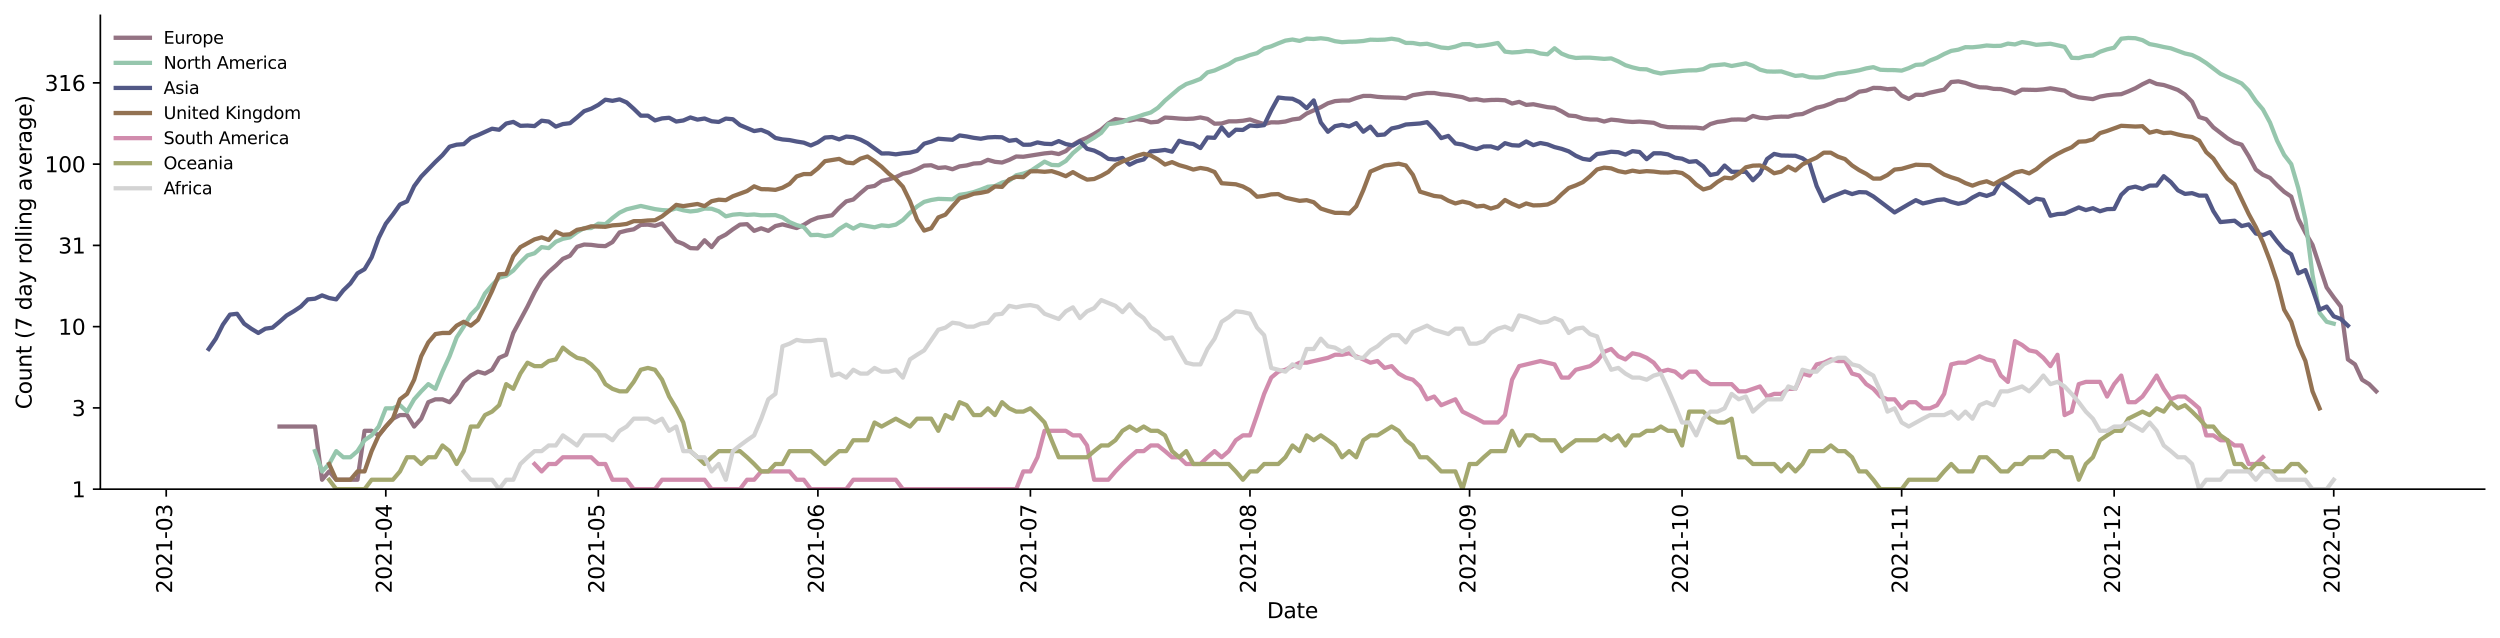 <?xml version="1.0" encoding="utf-8" standalone="no"?>
<!DOCTYPE svg PUBLIC "-//W3C//DTD SVG 1.1//EN"
  "http://www.w3.org/Graphics/SVG/1.1/DTD/svg11.dtd">
<svg height="298.621pt" version="1.1" viewBox="0 0 1170.166 298.621" width="1170.166pt" xmlns="http://www.w3.org/2000/svg" xmlns:xlink="http://www.w3.org/1999/xlink">
 <defs>
  <style type="text/css">*{stroke-linecap:butt;stroke-linejoin:round;}</style>
 </defs>
 <g id="figure_1">
  <g id="patch_1">
   <path d="M 0 298.621 
L 1170.166 298.621 
L 1170.166 0 
L 0 0 
z
" style="fill:#ffffff;"/>
  </g>
  <g id="axes_1">
   <g id="patch_2">
    <path d="M 46.966 228.96 
L 1162.966 228.96 
L 1162.966 7.2 
L 46.966 7.2 
z
" style="fill:#ffffff;"/>
   </g>
   <g id="matplotlib.axis_1">
    <g id="xtick_1">
     <g id="line2d_1">
      <defs>
       <path d="M 0 0 
L 0 3.5 
" id="ma3a38dc3b4" style="stroke:#000000;stroke-width:0.8;"/>
      </defs>
      <g>
       <use style="stroke:#000000;stroke-width:0.8;" x="77.8" xlink:href="#ma3a38dc3b4" y="228.96"/>
      </g>
     </g>
     <g id="text_1">
      <!-- 2021-03 -->
      <g transform="translate(80.559 277.743)rotate(-90)scale(0.1 -0.1)">
       <defs>
        <path d="M 1228 531 
L 3431 531 
L 3431 0 
L 469 0 
L 469 531 
Q 828 903 1448 1529 
Q 2069 2156 2228 2338 
Q 2531 2678 2651 2914 
Q 2772 3150 2772 3378 
Q 2772 3750 2511 3984 
Q 2250 4219 1831 4219 
Q 1534 4219 1204 4116 
Q 875 4013 500 3803 
L 500 4441 
Q 881 4594 1212 4672 
Q 1544 4750 1819 4750 
Q 2544 4750 2975 4387 
Q 3406 4025 3406 3419 
Q 3406 3131 3298 2873 
Q 3191 2616 2906 2266 
Q 2828 2175 2409 1742 
Q 1991 1309 1228 531 
z
" id="DejaVuSans-32" transform="scale(0.016)"/>
        <path d="M 2034 4250 
Q 1547 4250 1301 3770 
Q 1056 3291 1056 2328 
Q 1056 1369 1301 889 
Q 1547 409 2034 409 
Q 2525 409 2770 889 
Q 3016 1369 3016 2328 
Q 3016 3291 2770 3770 
Q 2525 4250 2034 4250 
z
M 2034 4750 
Q 2819 4750 3233 4129 
Q 3647 3509 3647 2328 
Q 3647 1150 3233 529 
Q 2819 -91 2034 -91 
Q 1250 -91 836 529 
Q 422 1150 422 2328 
Q 422 3509 836 4129 
Q 1250 4750 2034 4750 
z
" id="DejaVuSans-30" transform="scale(0.016)"/>
        <path d="M 794 531 
L 1825 531 
L 1825 4091 
L 703 3866 
L 703 4441 
L 1819 4666 
L 2450 4666 
L 2450 531 
L 3481 531 
L 3481 0 
L 794 0 
L 794 531 
z
" id="DejaVuSans-31" transform="scale(0.016)"/>
        <path d="M 313 2009 
L 1997 2009 
L 1997 1497 
L 313 1497 
L 313 2009 
z
" id="DejaVuSans-2d" transform="scale(0.016)"/>
        <path d="M 2597 2516 
Q 3050 2419 3304 2112 
Q 3559 1806 3559 1356 
Q 3559 666 3084 287 
Q 2609 -91 1734 -91 
Q 1441 -91 1130 -33 
Q 819 25 488 141 
L 488 750 
Q 750 597 1062 519 
Q 1375 441 1716 441 
Q 2309 441 2620 675 
Q 2931 909 2931 1356 
Q 2931 1769 2642 2001 
Q 2353 2234 1838 2234 
L 1294 2234 
L 1294 2753 
L 1863 2753 
Q 2328 2753 2575 2939 
Q 2822 3125 2822 3475 
Q 2822 3834 2567 4026 
Q 2313 4219 1838 4219 
Q 1578 4219 1281 4162 
Q 984 4106 628 3988 
L 628 4550 
Q 988 4650 1302 4700 
Q 1616 4750 1894 4750 
Q 2613 4750 3031 4423 
Q 3450 4097 3450 3541 
Q 3450 3153 3228 2886 
Q 3006 2619 2597 2516 
z
" id="DejaVuSans-33" transform="scale(0.016)"/>
       </defs>
       <use xlink:href="#DejaVuSans-32"/>
       <use x="63.623" xlink:href="#DejaVuSans-30"/>
       <use x="127.246" xlink:href="#DejaVuSans-32"/>
       <use x="190.869" xlink:href="#DejaVuSans-31"/>
       <use x="254.492" xlink:href="#DejaVuSans-2d"/>
       <use x="290.576" xlink:href="#DejaVuSans-30"/>
       <use x="354.199" xlink:href="#DejaVuSans-33"/>
      </g>
     </g>
    </g>
    <g id="xtick_2">
     <g id="line2d_2">
      <g>
       <use style="stroke:#000000;stroke-width:0.8;" x="180.581" xlink:href="#ma3a38dc3b4" y="228.96"/>
      </g>
     </g>
     <g id="text_2">
      <!-- 2021-04 -->
      <g transform="translate(183.34 277.743)rotate(-90)scale(0.1 -0.1)">
       <defs>
        <path d="M 2419 4116 
L 825 1625 
L 2419 1625 
L 2419 4116 
z
M 2253 4666 
L 3047 4666 
L 3047 1625 
L 3713 1625 
L 3713 1100 
L 3047 1100 
L 3047 0 
L 2419 0 
L 2419 1100 
L 313 1100 
L 313 1709 
L 2253 4666 
z
" id="DejaVuSans-34" transform="scale(0.016)"/>
       </defs>
       <use xlink:href="#DejaVuSans-32"/>
       <use x="63.623" xlink:href="#DejaVuSans-30"/>
       <use x="127.246" xlink:href="#DejaVuSans-32"/>
       <use x="190.869" xlink:href="#DejaVuSans-31"/>
       <use x="254.492" xlink:href="#DejaVuSans-2d"/>
       <use x="290.576" xlink:href="#DejaVuSans-30"/>
       <use x="354.199" xlink:href="#DejaVuSans-34"/>
      </g>
     </g>
    </g>
    <g id="xtick_3">
     <g id="line2d_3">
      <g>
       <use style="stroke:#000000;stroke-width:0.8;" x="280.046" xlink:href="#ma3a38dc3b4" y="228.96"/>
      </g>
     </g>
     <g id="text_3">
      <!-- 2021-05 -->
      <g transform="translate(282.805 277.743)rotate(-90)scale(0.1 -0.1)">
       <defs>
        <path d="M 691 4666 
L 3169 4666 
L 3169 4134 
L 1269 4134 
L 1269 2991 
Q 1406 3038 1543 3061 
Q 1681 3084 1819 3084 
Q 2600 3084 3056 2656 
Q 3513 2228 3513 1497 
Q 3513 744 3044 326 
Q 2575 -91 1722 -91 
Q 1428 -91 1123 -41 
Q 819 9 494 109 
L 494 744 
Q 775 591 1075 516 
Q 1375 441 1709 441 
Q 2250 441 2565 725 
Q 2881 1009 2881 1497 
Q 2881 1984 2565 2268 
Q 2250 2553 1709 2553 
Q 1456 2553 1204 2497 
Q 953 2441 691 2322 
L 691 4666 
z
" id="DejaVuSans-35" transform="scale(0.016)"/>
       </defs>
       <use xlink:href="#DejaVuSans-32"/>
       <use x="63.623" xlink:href="#DejaVuSans-30"/>
       <use x="127.246" xlink:href="#DejaVuSans-32"/>
       <use x="190.869" xlink:href="#DejaVuSans-31"/>
       <use x="254.492" xlink:href="#DejaVuSans-2d"/>
       <use x="290.576" xlink:href="#DejaVuSans-30"/>
       <use x="354.199" xlink:href="#DejaVuSans-35"/>
      </g>
     </g>
    </g>
    <g id="xtick_4">
     <g id="line2d_4">
      <g>
       <use style="stroke:#000000;stroke-width:0.8;" x="382.827" xlink:href="#ma3a38dc3b4" y="228.96"/>
      </g>
     </g>
     <g id="text_4">
      <!-- 2021-06 -->
      <g transform="translate(385.586 277.743)rotate(-90)scale(0.1 -0.1)">
       <defs>
        <path d="M 2113 2584 
Q 1688 2584 1439 2293 
Q 1191 2003 1191 1497 
Q 1191 994 1439 701 
Q 1688 409 2113 409 
Q 2538 409 2786 701 
Q 3034 994 3034 1497 
Q 3034 2003 2786 2293 
Q 2538 2584 2113 2584 
z
M 3366 4563 
L 3366 3988 
Q 3128 4100 2886 4159 
Q 2644 4219 2406 4219 
Q 1781 4219 1451 3797 
Q 1122 3375 1075 2522 
Q 1259 2794 1537 2939 
Q 1816 3084 2150 3084 
Q 2853 3084 3261 2657 
Q 3669 2231 3669 1497 
Q 3669 778 3244 343 
Q 2819 -91 2113 -91 
Q 1303 -91 875 529 
Q 447 1150 447 2328 
Q 447 3434 972 4092 
Q 1497 4750 2381 4750 
Q 2619 4750 2861 4703 
Q 3103 4656 3366 4563 
z
" id="DejaVuSans-36" transform="scale(0.016)"/>
       </defs>
       <use xlink:href="#DejaVuSans-32"/>
       <use x="63.623" xlink:href="#DejaVuSans-30"/>
       <use x="127.246" xlink:href="#DejaVuSans-32"/>
       <use x="190.869" xlink:href="#DejaVuSans-31"/>
       <use x="254.492" xlink:href="#DejaVuSans-2d"/>
       <use x="290.576" xlink:href="#DejaVuSans-30"/>
       <use x="354.199" xlink:href="#DejaVuSans-36"/>
      </g>
     </g>
    </g>
    <g id="xtick_5">
     <g id="line2d_5">
      <g>
       <use style="stroke:#000000;stroke-width:0.8;" x="482.292" xlink:href="#ma3a38dc3b4" y="228.96"/>
      </g>
     </g>
     <g id="text_5">
      <!-- 2021-07 -->
      <g transform="translate(485.051 277.743)rotate(-90)scale(0.1 -0.1)">
       <defs>
        <path d="M 525 4666 
L 3525 4666 
L 3525 4397 
L 1831 0 
L 1172 0 
L 2766 4134 
L 525 4134 
L 525 4666 
z
" id="DejaVuSans-37" transform="scale(0.016)"/>
       </defs>
       <use xlink:href="#DejaVuSans-32"/>
       <use x="63.623" xlink:href="#DejaVuSans-30"/>
       <use x="127.246" xlink:href="#DejaVuSans-32"/>
       <use x="190.869" xlink:href="#DejaVuSans-31"/>
       <use x="254.492" xlink:href="#DejaVuSans-2d"/>
       <use x="290.576" xlink:href="#DejaVuSans-30"/>
       <use x="354.199" xlink:href="#DejaVuSans-37"/>
      </g>
     </g>
    </g>
    <g id="xtick_6">
     <g id="line2d_6">
      <g>
       <use style="stroke:#000000;stroke-width:0.8;" x="585.073" xlink:href="#ma3a38dc3b4" y="228.96"/>
      </g>
     </g>
     <g id="text_6">
      <!-- 2021-08 -->
      <g transform="translate(587.832 277.743)rotate(-90)scale(0.1 -0.1)">
       <defs>
        <path d="M 2034 2216 
Q 1584 2216 1326 1975 
Q 1069 1734 1069 1313 
Q 1069 891 1326 650 
Q 1584 409 2034 409 
Q 2484 409 2743 651 
Q 3003 894 3003 1313 
Q 3003 1734 2745 1975 
Q 2488 2216 2034 2216 
z
M 1403 2484 
Q 997 2584 770 2862 
Q 544 3141 544 3541 
Q 544 4100 942 4425 
Q 1341 4750 2034 4750 
Q 2731 4750 3128 4425 
Q 3525 4100 3525 3541 
Q 3525 3141 3298 2862 
Q 3072 2584 2669 2484 
Q 3125 2378 3379 2068 
Q 3634 1759 3634 1313 
Q 3634 634 3220 271 
Q 2806 -91 2034 -91 
Q 1263 -91 848 271 
Q 434 634 434 1313 
Q 434 1759 690 2068 
Q 947 2378 1403 2484 
z
M 1172 3481 
Q 1172 3119 1398 2916 
Q 1625 2713 2034 2713 
Q 2441 2713 2670 2916 
Q 2900 3119 2900 3481 
Q 2900 3844 2670 4047 
Q 2441 4250 2034 4250 
Q 1625 4250 1398 4047 
Q 1172 3844 1172 3481 
z
" id="DejaVuSans-38" transform="scale(0.016)"/>
       </defs>
       <use xlink:href="#DejaVuSans-32"/>
       <use x="63.623" xlink:href="#DejaVuSans-30"/>
       <use x="127.246" xlink:href="#DejaVuSans-32"/>
       <use x="190.869" xlink:href="#DejaVuSans-31"/>
       <use x="254.492" xlink:href="#DejaVuSans-2d"/>
       <use x="290.576" xlink:href="#DejaVuSans-30"/>
       <use x="354.199" xlink:href="#DejaVuSans-38"/>
      </g>
     </g>
    </g>
    <g id="xtick_7">
     <g id="line2d_7">
      <g>
       <use style="stroke:#000000;stroke-width:0.8;" x="687.853" xlink:href="#ma3a38dc3b4" y="228.96"/>
      </g>
     </g>
     <g id="text_7">
      <!-- 2021-09 -->
      <g transform="translate(690.613 277.743)rotate(-90)scale(0.1 -0.1)">
       <defs>
        <path d="M 703 97 
L 703 672 
Q 941 559 1184 500 
Q 1428 441 1663 441 
Q 2288 441 2617 861 
Q 2947 1281 2994 2138 
Q 2813 1869 2534 1725 
Q 2256 1581 1919 1581 
Q 1219 1581 811 2004 
Q 403 2428 403 3163 
Q 403 3881 828 4315 
Q 1253 4750 1959 4750 
Q 2769 4750 3195 4129 
Q 3622 3509 3622 2328 
Q 3622 1225 3098 567 
Q 2575 -91 1691 -91 
Q 1453 -91 1209 -44 
Q 966 3 703 97 
z
M 1959 2075 
Q 2384 2075 2632 2365 
Q 2881 2656 2881 3163 
Q 2881 3666 2632 3958 
Q 2384 4250 1959 4250 
Q 1534 4250 1286 3958 
Q 1038 3666 1038 3163 
Q 1038 2656 1286 2365 
Q 1534 2075 1959 2075 
z
" id="DejaVuSans-39" transform="scale(0.016)"/>
       </defs>
       <use xlink:href="#DejaVuSans-32"/>
       <use x="63.623" xlink:href="#DejaVuSans-30"/>
       <use x="127.246" xlink:href="#DejaVuSans-32"/>
       <use x="190.869" xlink:href="#DejaVuSans-31"/>
       <use x="254.492" xlink:href="#DejaVuSans-2d"/>
       <use x="290.576" xlink:href="#DejaVuSans-30"/>
       <use x="354.199" xlink:href="#DejaVuSans-39"/>
      </g>
     </g>
    </g>
    <g id="xtick_8">
     <g id="line2d_8">
      <g>
       <use style="stroke:#000000;stroke-width:0.8;" x="787.319" xlink:href="#ma3a38dc3b4" y="228.96"/>
      </g>
     </g>
     <g id="text_8">
      <!-- 2021-10 -->
      <g transform="translate(790.078 277.743)rotate(-90)scale(0.1 -0.1)">
       <use xlink:href="#DejaVuSans-32"/>
       <use x="63.623" xlink:href="#DejaVuSans-30"/>
       <use x="127.246" xlink:href="#DejaVuSans-32"/>
       <use x="190.869" xlink:href="#DejaVuSans-31"/>
       <use x="254.492" xlink:href="#DejaVuSans-2d"/>
       <use x="290.576" xlink:href="#DejaVuSans-31"/>
       <use x="354.199" xlink:href="#DejaVuSans-30"/>
      </g>
     </g>
    </g>
    <g id="xtick_9">
     <g id="line2d_9">
      <g>
       <use style="stroke:#000000;stroke-width:0.8;" x="890.099" xlink:href="#ma3a38dc3b4" y="228.96"/>
      </g>
     </g>
     <g id="text_9">
      <!-- 2021-11 -->
      <g transform="translate(892.859 277.743)rotate(-90)scale(0.1 -0.1)">
       <use xlink:href="#DejaVuSans-32"/>
       <use x="63.623" xlink:href="#DejaVuSans-30"/>
       <use x="127.246" xlink:href="#DejaVuSans-32"/>
       <use x="190.869" xlink:href="#DejaVuSans-31"/>
       <use x="254.492" xlink:href="#DejaVuSans-2d"/>
       <use x="290.576" xlink:href="#DejaVuSans-31"/>
       <use x="354.199" xlink:href="#DejaVuSans-31"/>
      </g>
     </g>
    </g>
    <g id="xtick_10">
     <g id="line2d_10">
      <g>
       <use style="stroke:#000000;stroke-width:0.8;" x="989.565" xlink:href="#ma3a38dc3b4" y="228.96"/>
      </g>
     </g>
     <g id="text_10">
      <!-- 2021-12 -->
      <g transform="translate(992.324 277.743)rotate(-90)scale(0.1 -0.1)">
       <use xlink:href="#DejaVuSans-32"/>
       <use x="63.623" xlink:href="#DejaVuSans-30"/>
       <use x="127.246" xlink:href="#DejaVuSans-32"/>
       <use x="190.869" xlink:href="#DejaVuSans-31"/>
       <use x="254.492" xlink:href="#DejaVuSans-2d"/>
       <use x="290.576" xlink:href="#DejaVuSans-31"/>
       <use x="354.199" xlink:href="#DejaVuSans-32"/>
      </g>
     </g>
    </g>
    <g id="xtick_11">
     <g id="line2d_11">
      <g>
       <use style="stroke:#000000;stroke-width:0.8;" x="1092.345" xlink:href="#ma3a38dc3b4" y="228.96"/>
      </g>
     </g>
     <g id="text_11">
      <!-- 2022-01 -->
      <g transform="translate(1095.105 277.743)rotate(-90)scale(0.1 -0.1)">
       <use xlink:href="#DejaVuSans-32"/>
       <use x="63.623" xlink:href="#DejaVuSans-30"/>
       <use x="127.246" xlink:href="#DejaVuSans-32"/>
       <use x="190.869" xlink:href="#DejaVuSans-32"/>
       <use x="254.492" xlink:href="#DejaVuSans-2d"/>
       <use x="290.576" xlink:href="#DejaVuSans-30"/>
       <use x="354.199" xlink:href="#DejaVuSans-31"/>
      </g>
     </g>
    </g>
    <g id="text_12">
     <!-- Date -->
     <g transform="translate(593.015 289.341)scale(0.1 -0.1)">
      <defs>
       <path d="M 1259 4147 
L 1259 519 
L 2022 519 
Q 2988 519 3436 956 
Q 3884 1394 3884 2338 
Q 3884 3275 3436 3711 
Q 2988 4147 2022 4147 
L 1259 4147 
z
M 628 4666 
L 1925 4666 
Q 3281 4666 3915 4102 
Q 4550 3538 4550 2338 
Q 4550 1131 3912 565 
Q 3275 0 1925 0 
L 628 0 
L 628 4666 
z
" id="DejaVuSans-44" transform="scale(0.016)"/>
       <path d="M 2194 1759 
Q 1497 1759 1228 1600 
Q 959 1441 959 1056 
Q 959 750 1161 570 
Q 1363 391 1709 391 
Q 2188 391 2477 730 
Q 2766 1069 2766 1631 
L 2766 1759 
L 2194 1759 
z
M 3341 1997 
L 3341 0 
L 2766 0 
L 2766 531 
Q 2569 213 2275 61 
Q 1981 -91 1556 -91 
Q 1019 -91 701 211 
Q 384 513 384 1019 
Q 384 1609 779 1909 
Q 1175 2209 1959 2209 
L 2766 2209 
L 2766 2266 
Q 2766 2663 2505 2880 
Q 2244 3097 1772 3097 
Q 1472 3097 1187 3025 
Q 903 2953 641 2809 
L 641 3341 
Q 956 3463 1253 3523 
Q 1550 3584 1831 3584 
Q 2591 3584 2966 3190 
Q 3341 2797 3341 1997 
z
" id="DejaVuSans-61" transform="scale(0.016)"/>
       <path d="M 1172 4494 
L 1172 3500 
L 2356 3500 
L 2356 3053 
L 1172 3053 
L 1172 1153 
Q 1172 725 1289 603 
Q 1406 481 1766 481 
L 2356 481 
L 2356 0 
L 1766 0 
Q 1100 0 847 248 
Q 594 497 594 1153 
L 594 3053 
L 172 3053 
L 172 3500 
L 594 3500 
L 594 4494 
L 1172 4494 
z
" id="DejaVuSans-74" transform="scale(0.016)"/>
       <path d="M 3597 1894 
L 3597 1613 
L 953 1613 
Q 991 1019 1311 708 
Q 1631 397 2203 397 
Q 2534 397 2845 478 
Q 3156 559 3463 722 
L 3463 178 
Q 3153 47 2828 -22 
Q 2503 -91 2169 -91 
Q 1331 -91 842 396 
Q 353 884 353 1716 
Q 353 2575 817 3079 
Q 1281 3584 2069 3584 
Q 2775 3584 3186 3129 
Q 3597 2675 3597 1894 
z
M 3022 2063 
Q 3016 2534 2758 2815 
Q 2500 3097 2075 3097 
Q 1594 3097 1305 2825 
Q 1016 2553 972 2059 
L 3022 2063 
z
" id="DejaVuSans-65" transform="scale(0.016)"/>
      </defs>
      <use xlink:href="#DejaVuSans-44"/>
      <use x="77.002" xlink:href="#DejaVuSans-61"/>
      <use x="138.281" xlink:href="#DejaVuSans-74"/>
      <use x="177.49" xlink:href="#DejaVuSans-65"/>
     </g>
    </g>
   </g>
   <g id="matplotlib.axis_2">
    <g id="ytick_1">
     <g id="line2d_12">
      <defs>
       <path d="M 0 0 
L -3.5 0 
" id="maf7378dbbc" style="stroke:#000000;stroke-width:0.8;"/>
      </defs>
      <g>
       <use style="stroke:#000000;stroke-width:0.8;" x="46.966" xlink:href="#maf7378dbbc" y="228.96"/>
      </g>
     </g>
     <g id="text_13">
      <!-- 1 -->
      <g transform="translate(33.603 232.759)scale(0.1 -0.1)">
       <use xlink:href="#DejaVuSans-31"/>
      </g>
     </g>
    </g>
    <g id="ytick_2">
     <g id="line2d_13">
      <g>
       <use style="stroke:#000000;stroke-width:0.8;" x="46.966" xlink:href="#maf7378dbbc" y="190.925"/>
      </g>
     </g>
     <g id="text_14">
      <!-- 3 -->
      <g transform="translate(33.603 194.724)scale(0.1 -0.1)">
       <use xlink:href="#DejaVuSans-33"/>
      </g>
     </g>
    </g>
    <g id="ytick_3">
     <g id="line2d_14">
      <g>
       <use style="stroke:#000000;stroke-width:0.8;" x="46.966" xlink:href="#maf7378dbbc" y="152.89"/>
      </g>
     </g>
     <g id="text_15">
      <!-- 10 -->
      <g transform="translate(27.241 156.689)scale(0.1 -0.1)">
       <use xlink:href="#DejaVuSans-31"/>
       <use x="63.623" xlink:href="#DejaVuSans-30"/>
      </g>
     </g>
    </g>
    <g id="ytick_4">
     <g id="line2d_15">
      <g>
       <use style="stroke:#000000;stroke-width:0.8;" x="46.966" xlink:href="#maf7378dbbc" y="114.855"/>
      </g>
     </g>
     <g id="text_16">
      <!-- 31 -->
      <g transform="translate(27.241 118.654)scale(0.1 -0.1)">
       <use xlink:href="#DejaVuSans-33"/>
       <use x="63.623" xlink:href="#DejaVuSans-31"/>
      </g>
     </g>
    </g>
    <g id="ytick_5">
     <g id="line2d_16">
      <g>
       <use style="stroke:#000000;stroke-width:0.8;" x="46.966" xlink:href="#maf7378dbbc" y="76.82"/>
      </g>
     </g>
     <g id="text_17">
      <!-- 100 -->
      <g transform="translate(20.878 80.619)scale(0.1 -0.1)">
       <use xlink:href="#DejaVuSans-31"/>
       <use x="63.623" xlink:href="#DejaVuSans-30"/>
       <use x="127.246" xlink:href="#DejaVuSans-30"/>
      </g>
     </g>
    </g>
    <g id="ytick_6">
     <g id="line2d_17">
      <g>
       <use style="stroke:#000000;stroke-width:0.8;" x="46.966" xlink:href="#maf7378dbbc" y="38.785"/>
      </g>
     </g>
     <g id="text_18">
      <!-- 316 -->
      <g transform="translate(20.878 42.584)scale(0.1 -0.1)">
       <use xlink:href="#DejaVuSans-33"/>
       <use x="63.623" xlink:href="#DejaVuSans-31"/>
       <use x="127.246" xlink:href="#DejaVuSans-36"/>
      </g>
     </g>
    </g>
    <g id="text_19">
     <!-- Count (7 day rolling average) -->
     <g transform="translate(14.798 191.548)rotate(-90)scale(0.1 -0.1)">
      <defs>
       <path d="M 4122 4306 
L 4122 3641 
Q 3803 3938 3442 4084 
Q 3081 4231 2675 4231 
Q 1875 4231 1450 3742 
Q 1025 3253 1025 2328 
Q 1025 1406 1450 917 
Q 1875 428 2675 428 
Q 3081 428 3442 575 
Q 3803 722 4122 1019 
L 4122 359 
Q 3791 134 3420 21 
Q 3050 -91 2638 -91 
Q 1578 -91 968 557 
Q 359 1206 359 2328 
Q 359 3453 968 4101 
Q 1578 4750 2638 4750 
Q 3056 4750 3426 4639 
Q 3797 4528 4122 4306 
z
" id="DejaVuSans-43" transform="scale(0.016)"/>
       <path d="M 1959 3097 
Q 1497 3097 1228 2736 
Q 959 2375 959 1747 
Q 959 1119 1226 758 
Q 1494 397 1959 397 
Q 2419 397 2687 759 
Q 2956 1122 2956 1747 
Q 2956 2369 2687 2733 
Q 2419 3097 1959 3097 
z
M 1959 3584 
Q 2709 3584 3137 3096 
Q 3566 2609 3566 1747 
Q 3566 888 3137 398 
Q 2709 -91 1959 -91 
Q 1206 -91 779 398 
Q 353 888 353 1747 
Q 353 2609 779 3096 
Q 1206 3584 1959 3584 
z
" id="DejaVuSans-6f" transform="scale(0.016)"/>
       <path d="M 544 1381 
L 544 3500 
L 1119 3500 
L 1119 1403 
Q 1119 906 1312 657 
Q 1506 409 1894 409 
Q 2359 409 2629 706 
Q 2900 1003 2900 1516 
L 2900 3500 
L 3475 3500 
L 3475 0 
L 2900 0 
L 2900 538 
Q 2691 219 2414 64 
Q 2138 -91 1772 -91 
Q 1169 -91 856 284 
Q 544 659 544 1381 
z
M 1991 3584 
L 1991 3584 
z
" id="DejaVuSans-75" transform="scale(0.016)"/>
       <path d="M 3513 2113 
L 3513 0 
L 2938 0 
L 2938 2094 
Q 2938 2591 2744 2837 
Q 2550 3084 2163 3084 
Q 1697 3084 1428 2787 
Q 1159 2491 1159 1978 
L 1159 0 
L 581 0 
L 581 3500 
L 1159 3500 
L 1159 2956 
Q 1366 3272 1645 3428 
Q 1925 3584 2291 3584 
Q 2894 3584 3203 3211 
Q 3513 2838 3513 2113 
z
" id="DejaVuSans-6e" transform="scale(0.016)"/>
       <path id="DejaVuSans-20" transform="scale(0.016)"/>
       <path d="M 1984 4856 
Q 1566 4138 1362 3434 
Q 1159 2731 1159 2009 
Q 1159 1288 1364 580 
Q 1569 -128 1984 -844 
L 1484 -844 
Q 1016 -109 783 600 
Q 550 1309 550 2009 
Q 550 2706 781 3412 
Q 1013 4119 1484 4856 
L 1984 4856 
z
" id="DejaVuSans-28" transform="scale(0.016)"/>
       <path d="M 2906 2969 
L 2906 4863 
L 3481 4863 
L 3481 0 
L 2906 0 
L 2906 525 
Q 2725 213 2448 61 
Q 2172 -91 1784 -91 
Q 1150 -91 751 415 
Q 353 922 353 1747 
Q 353 2572 751 3078 
Q 1150 3584 1784 3584 
Q 2172 3584 2448 3432 
Q 2725 3281 2906 2969 
z
M 947 1747 
Q 947 1113 1208 752 
Q 1469 391 1925 391 
Q 2381 391 2643 752 
Q 2906 1113 2906 1747 
Q 2906 2381 2643 2742 
Q 2381 3103 1925 3103 
Q 1469 3103 1208 2742 
Q 947 2381 947 1747 
z
" id="DejaVuSans-64" transform="scale(0.016)"/>
       <path d="M 2059 -325 
Q 1816 -950 1584 -1140 
Q 1353 -1331 966 -1331 
L 506 -1331 
L 506 -850 
L 844 -850 
Q 1081 -850 1212 -737 
Q 1344 -625 1503 -206 
L 1606 56 
L 191 3500 
L 800 3500 
L 1894 763 
L 2988 3500 
L 3597 3500 
L 2059 -325 
z
" id="DejaVuSans-79" transform="scale(0.016)"/>
       <path d="M 2631 2963 
Q 2534 3019 2420 3045 
Q 2306 3072 2169 3072 
Q 1681 3072 1420 2755 
Q 1159 2438 1159 1844 
L 1159 0 
L 581 0 
L 581 3500 
L 1159 3500 
L 1159 2956 
Q 1341 3275 1631 3429 
Q 1922 3584 2338 3584 
Q 2397 3584 2469 3576 
Q 2541 3569 2628 3553 
L 2631 2963 
z
" id="DejaVuSans-72" transform="scale(0.016)"/>
       <path d="M 603 4863 
L 1178 4863 
L 1178 0 
L 603 0 
L 603 4863 
z
" id="DejaVuSans-6c" transform="scale(0.016)"/>
       <path d="M 603 3500 
L 1178 3500 
L 1178 0 
L 603 0 
L 603 3500 
z
M 603 4863 
L 1178 4863 
L 1178 4134 
L 603 4134 
L 603 4863 
z
" id="DejaVuSans-69" transform="scale(0.016)"/>
       <path d="M 2906 1791 
Q 2906 2416 2648 2759 
Q 2391 3103 1925 3103 
Q 1463 3103 1205 2759 
Q 947 2416 947 1791 
Q 947 1169 1205 825 
Q 1463 481 1925 481 
Q 2391 481 2648 825 
Q 2906 1169 2906 1791 
z
M 3481 434 
Q 3481 -459 3084 -895 
Q 2688 -1331 1869 -1331 
Q 1566 -1331 1297 -1286 
Q 1028 -1241 775 -1147 
L 775 -588 
Q 1028 -725 1275 -790 
Q 1522 -856 1778 -856 
Q 2344 -856 2625 -561 
Q 2906 -266 2906 331 
L 2906 616 
Q 2728 306 2450 153 
Q 2172 0 1784 0 
Q 1141 0 747 490 
Q 353 981 353 1791 
Q 353 2603 747 3093 
Q 1141 3584 1784 3584 
Q 2172 3584 2450 3431 
Q 2728 3278 2906 2969 
L 2906 3500 
L 3481 3500 
L 3481 434 
z
" id="DejaVuSans-67" transform="scale(0.016)"/>
       <path d="M 191 3500 
L 800 3500 
L 1894 563 
L 2988 3500 
L 3597 3500 
L 2284 0 
L 1503 0 
L 191 3500 
z
" id="DejaVuSans-76" transform="scale(0.016)"/>
       <path d="M 513 4856 
L 1013 4856 
Q 1481 4119 1714 3412 
Q 1947 2706 1947 2009 
Q 1947 1309 1714 600 
Q 1481 -109 1013 -844 
L 513 -844 
Q 928 -128 1133 580 
Q 1338 1288 1338 2009 
Q 1338 2731 1133 3434 
Q 928 4138 513 4856 
z
" id="DejaVuSans-29" transform="scale(0.016)"/>
      </defs>
      <use xlink:href="#DejaVuSans-43"/>
      <use x="69.824" xlink:href="#DejaVuSans-6f"/>
      <use x="131.006" xlink:href="#DejaVuSans-75"/>
      <use x="194.385" xlink:href="#DejaVuSans-6e"/>
      <use x="257.764" xlink:href="#DejaVuSans-74"/>
      <use x="296.973" xlink:href="#DejaVuSans-20"/>
      <use x="328.76" xlink:href="#DejaVuSans-28"/>
      <use x="367.773" xlink:href="#DejaVuSans-37"/>
      <use x="431.396" xlink:href="#DejaVuSans-20"/>
      <use x="463.184" xlink:href="#DejaVuSans-64"/>
      <use x="526.66" xlink:href="#DejaVuSans-61"/>
      <use x="587.939" xlink:href="#DejaVuSans-79"/>
      <use x="647.119" xlink:href="#DejaVuSans-20"/>
      <use x="678.906" xlink:href="#DejaVuSans-72"/>
      <use x="717.77" xlink:href="#DejaVuSans-6f"/>
      <use x="778.951" xlink:href="#DejaVuSans-6c"/>
      <use x="806.734" xlink:href="#DejaVuSans-6c"/>
      <use x="834.518" xlink:href="#DejaVuSans-69"/>
      <use x="862.301" xlink:href="#DejaVuSans-6e"/>
      <use x="925.68" xlink:href="#DejaVuSans-67"/>
      <use x="989.156" xlink:href="#DejaVuSans-20"/>
      <use x="1020.943" xlink:href="#DejaVuSans-61"/>
      <use x="1082.223" xlink:href="#DejaVuSans-76"/>
      <use x="1141.402" xlink:href="#DejaVuSans-65"/>
      <use x="1202.926" xlink:href="#DejaVuSans-72"/>
      <use x="1244.039" xlink:href="#DejaVuSans-61"/>
      <use x="1305.318" xlink:href="#DejaVuSans-67"/>
      <use x="1368.795" xlink:href="#DejaVuSans-65"/>
      <use x="1430.318" xlink:href="#DejaVuSans-29"/>
     </g>
    </g>
   </g>
   <g id="line2d_18">
    <path clip-path="url(#p1ae1c68370)" d="M 130.848 199.646 
L 147.426 199.646 
L 150.741 224.549 
L 154.057 220.657 
L 157.372 224.549 
L 167.319 224.549 
L 170.634 201.649 
L 173.95 201.649 
L 177.265 203.781 
L 180.581 199.646 
L 183.896 195.972 
L 187.212 194.277 
L 190.527 194.277 
L 193.843 199.646 
L 197.158 195.972 
L 200.474 188.254 
L 203.789 186.905 
L 207.105 186.905 
L 210.42 188.254 
L 213.736 184.363 
L 217.051 178.75 
L 220.367 175.789 
L 223.682 173.953 
L 226.998 174.859 
L 230.313 173.072 
L 233.629 167.487 
L 236.944 166.05 
L 240.26 155.85 
L 246.891 143.504 
L 250.206 136.778 
L 253.522 130.948 
L 256.837 127.274 
L 260.153 124.363 
L 263.468 121.142 
L 266.784 119.728 
L 270.099 115.512 
L 273.415 114.463 
L 276.73 114.611 
L 280.046 115.059 
L 283.361 115.209 
L 286.677 113.304 
L 289.992 108.786 
L 293.308 107.928 
L 296.623 107.328 
L 299.939 105.255 
L 303.254 105.144 
L 306.57 105.705 
L 309.885 104.592 
L 316.516 112.879 
L 319.832 114.17 
L 323.147 116.127 
L 326.463 116.282 
L 329.778 112.46 
L 333.094 115.665 
L 336.409 111.503 
L 339.725 109.795 
L 343.04 107.328 
L 346.356 105.144 
L 349.672 104.922 
L 352.987 108.049 
L 356.303 106.856 
L 359.618 108.049 
L 362.934 105.818 
L 366.249 105.033 
L 372.88 106.739 
L 376.196 105.255 
L 379.511 103.2 
L 382.827 101.864 
L 389.458 100.774 
L 392.773 97.264 
L 396.089 94.251 
L 399.404 93.383 
L 402.72 90.405 
L 406.035 87.607 
L 409.351 87.024 
L 412.666 84.727 
L 415.982 83.957 
L 419.297 82.919 
L 422.613 81.312 
L 425.928 80.564 
L 429.244 79.217 
L 432.559 77.536 
L 435.875 77.343 
L 439.19 78.614 
L 442.506 78.316 
L 445.821 79.217 
L 449.137 77.875 
L 452.452 77.439 
L 455.768 76.538 
L 459.083 76.351 
L 462.399 74.806 
L 465.714 75.752 
L 469.03 76.073 
L 472.345 74.85 
L 475.661 73.245 
L 478.976 73.372 
L 488.923 71.795 
L 492.238 71.472 
L 495.554 72.121 
L 498.869 70.718 
L 502.185 67.755 
L 505.5 65.839 
L 508.816 64.48 
L 512.131 62.647 
L 515.447 60.679 
L 518.762 57.771 
L 522.078 55.765 
L 525.393 56.217 
L 528.709 56.471 
L 532.024 55.765 
L 535.34 56.192 
L 538.655 57.271 
L 541.971 56.985 
L 545.286 55.024 
L 548.602 55.196 
L 551.917 55.491 
L 555.233 55.665 
L 558.549 55.516 
L 561.864 54.976 
L 565.18 55.665 
L 568.495 57.903 
L 571.811 57.797 
L 575.126 56.804 
L 578.442 56.804 
L 581.757 56.522 
L 585.073 55.915 
L 588.388 57.062 
L 591.704 58.09 
L 595.019 57.244 
L 598.335 57.297 
L 601.65 56.881 
L 604.966 55.915 
L 608.281 55.491 
L 611.597 53.151 
L 618.228 50.177 
L 621.543 48.353 
L 624.859 47.332 
L 628.174 47.062 
L 631.49 47.062 
L 634.805 45.876 
L 638.121 44.91 
L 641.436 44.892 
L 644.752 45.344 
L 648.067 45.563 
L 654.698 45.728 
L 658.014 45.987 
L 661.329 44.535 
L 667.96 43.52 
L 671.276 43.52 
L 674.591 44.129 
L 677.907 44.393 
L 684.538 45.472 
L 687.853 46.7 
L 691.169 46.436 
L 694.484 47.043 
L 697.8 46.795 
L 701.115 46.738 
L 704.431 46.948 
L 707.746 48.453 
L 711.062 47.682 
L 714.377 49.099 
L 717.693 48.794 
L 724.324 50.156 
L 727.639 50.494 
L 730.955 52.107 
L 734.27 54.063 
L 737.586 54.372 
L 740.901 55.466 
L 744.217 55.94 
L 747.532 55.94 
L 750.848 56.881 
L 754.163 55.99 
L 757.479 56.318 
L 760.795 56.83 
L 764.11 57.088 
L 767.426 56.907 
L 774.057 57.48 
L 777.372 58.903 
L 780.688 59.513 
L 790.634 59.681 
L 793.95 59.737 
L 797.265 60.133 
L 800.581 58.063 
L 803.896 57.062 
L 807.212 56.65 
L 810.527 55.99 
L 813.843 55.915 
L 817.158 56.065 
L 820.474 54.277 
L 823.789 55.122 
L 827.105 55.368 
L 830.42 54.757 
L 833.736 54.588 
L 837.051 54.636 
L 840.367 53.685 
L 843.682 53.382 
L 850.313 50.43 
L 853.629 49.696 
L 856.944 48.493 
L 860.26 46.948 
L 863.575 46.568 
L 866.891 44.928 
L 870.206 42.923 
L 873.522 42.419 
L 876.837 41.129 
L 880.153 41.193 
L 883.468 41.759 
L 886.784 41.499 
L 890.099 44.749 
L 893.415 46.304 
L 896.73 44.358 
L 900.046 44.428 
L 903.361 43.383 
L 909.992 41.956 
L 913.308 38.393 
L 916.623 38.085 
L 919.939 38.764 
L 923.254 39.995 
L 926.57 40.857 
L 929.885 40.969 
L 933.201 41.597 
L 936.516 41.678 
L 939.832 42.503 
L 943.147 43.693 
L 946.463 41.956 
L 953.094 42.104 
L 956.409 41.841 
L 959.725 41.338 
L 966.356 42.403 
L 969.672 44.481 
L 972.987 45.545 
L 979.618 46.398 
L 982.934 45.217 
L 986.249 44.606 
L 989.565 44.252 
L 992.88 44.076 
L 996.196 42.771 
L 999.511 41.305 
L 1002.827 39.427 
L 1006.142 37.852 
L 1009.458 39.29 
L 1012.773 39.794 
L 1016.089 40.889 
L 1019.404 42.104 
L 1022.72 44.234 
L 1026.035 47.604 
L 1029.351 54.781 
L 1032.666 55.815 
L 1035.982 59.597 
L 1042.613 64.741 
L 1045.928 66.696 
L 1049.244 67.72 
L 1052.559 73.118 
L 1055.875 79.37 
L 1059.19 81.803 
L 1062.506 83.261 
L 1065.821 86.704 
L 1069.137 89.77 
L 1072.452 92.009 
L 1075.768 102.474 
L 1079.083 108.91 
L 1082.399 114.611 
L 1089.03 134.537 
L 1092.345 139.182 
L 1095.661 143.504 
L 1098.976 168.229 
L 1102.292 170.562 
L 1105.607 177.733 
L 1108.923 179.799 
L 1112.238 183.161 
L 1112.238 183.161 
" style="fill:none;stroke:#947383;stroke-linecap:square;stroke-width:2;"/>
   </g>
   <g id="line2d_19">
    <path clip-path="url(#p1ae1c68370)" d="M 147.426 211.153 
L 150.741 220.657 
L 154.057 217.177 
L 157.372 211.153 
L 160.688 214.028 
L 164.003 214.028 
L 167.319 211.153 
L 170.634 206.061 
L 173.95 203.781 
L 177.265 199.646 
L 180.581 191.129 
L 183.896 191.129 
L 187.212 189.66 
L 190.527 192.665 
L 193.843 186.905 
L 197.158 183.161 
L 200.474 179.799 
L 203.789 182.002 
L 207.105 173.953 
L 210.42 166.761 
L 213.736 157.983 
L 217.051 152.89 
L 220.367 147.262 
L 223.682 143.861 
L 226.998 137.363 
L 230.313 133.471 
L 233.629 129.991 
L 236.944 129.06 
L 240.26 126.628 
L 243.575 122.808 
L 246.891 119.556 
L 250.206 118.539 
L 253.522 115.665 
L 256.837 116.127 
L 260.153 113.162 
L 263.468 111.774 
L 266.784 111.101 
L 270.099 108.662 
L 273.415 106.739 
L 276.73 106.739 
L 280.046 104.702 
L 283.361 104.922 
L 286.677 102.066 
L 289.992 99.531 
L 293.308 97.973 
L 299.939 96.399 
L 306.57 97.883 
L 309.885 98.333 
L 313.201 98.514 
L 316.516 97.528 
L 319.832 98.424 
L 323.147 98.973 
L 326.463 98.606 
L 329.778 97.617 
L 333.094 97.705 
L 336.409 98.881 
L 339.725 101.265 
L 343.04 100.483 
L 346.356 100.195 
L 349.672 100.58 
L 352.987 100.387 
L 356.303 100.774 
L 362.934 100.677 
L 366.249 101.763 
L 369.565 103.943 
L 372.88 105.367 
L 376.196 106.276 
L 379.511 110.052 
L 382.827 109.923 
L 386.142 110.572 
L 389.458 110.052 
L 392.773 107.209 
L 396.089 105.144 
L 399.404 106.974 
L 402.72 105.255 
L 409.351 106.391 
L 412.666 105.479 
L 415.982 105.818 
L 419.297 105.144 
L 422.613 102.991 
L 425.928 99.625 
L 429.244 96.657 
L 432.559 94.492 
L 435.875 93.617 
L 439.19 93.073 
L 445.821 93.305 
L 449.137 91.197 
L 452.452 90.691 
L 455.768 89.91 
L 459.083 88.738 
L 462.399 87.412 
L 465.714 87.088 
L 469.03 85.455 
L 472.345 84.548 
L 475.661 82.023 
L 478.976 81.258 
L 482.292 80.092 
L 488.923 75.661 
L 492.238 77.2 
L 495.554 77.343 
L 498.869 75.343 
L 502.185 71.673 
L 505.5 68.886 
L 508.816 66.42 
L 512.131 64.447 
L 515.447 62.19 
L 518.762 58.09 
L 522.078 57.691 
L 525.393 57.062 
L 528.709 55.665 
L 532.024 54.757 
L 535.34 53.615 
L 538.655 52.648 
L 541.971 50.452 
L 545.286 47.101 
L 551.917 41.418 
L 555.233 39.351 
L 558.549 38.217 
L 561.864 36.936 
L 565.18 33.879 
L 568.495 32.99 
L 575.126 30.033 
L 578.442 27.969 
L 581.757 27.057 
L 585.073 25.774 
L 588.388 24.87 
L 591.704 22.654 
L 595.019 21.68 
L 598.335 20.287 
L 601.65 19.016 
L 604.966 18.503 
L 608.281 19.147 
L 611.597 18.085 
L 614.912 18.245 
L 618.228 17.91 
L 621.543 18.301 
L 624.859 19.279 
L 628.174 19.746 
L 631.49 19.528 
L 634.805 19.453 
L 638.121 19.18 
L 641.436 18.576 
L 644.752 18.665 
L 648.067 18.559 
L 651.383 18.125 
L 654.698 18.649 
L 658.014 20.091 
L 661.329 20.117 
L 664.645 20.724 
L 667.96 20.475 
L 674.591 22.245 
L 677.907 22.545 
L 681.222 21.805 
L 684.538 20.69 
L 687.853 20.638 
L 691.169 21.591 
L 694.484 21.308 
L 697.8 20.776 
L 701.115 20.125 
L 704.431 24.163 
L 707.746 24.558 
L 711.062 24.355 
L 714.377 23.867 
L 717.693 24.039 
L 721.008 25.037 
L 724.324 25.414 
L 727.639 22.581 
L 730.955 25.116 
L 734.27 26.445 
L 737.586 27.13 
L 740.901 26.994 
L 744.217 26.994 
L 750.848 27.563 
L 754.163 27.33 
L 757.479 28.742 
L 760.795 30.518 
L 764.11 31.545 
L 767.426 32.333 
L 770.741 32.456 
L 774.057 33.673 
L 777.372 34.397 
L 780.688 33.853 
L 784.003 33.584 
L 787.319 33.191 
L 790.634 32.94 
L 793.95 32.928 
L 797.265 32.358 
L 800.581 30.739 
L 807.212 30.114 
L 810.527 30.892 
L 817.158 29.68 
L 820.474 30.786 
L 823.789 32.604 
L 827.105 33.444 
L 830.42 33.52 
L 833.736 33.431 
L 840.367 35.527 
L 843.682 35.218 
L 846.998 36.155 
L 850.313 36.307 
L 853.629 36.086 
L 856.944 35.164 
L 860.26 34.371 
L 863.575 34.085 
L 870.206 32.903 
L 873.522 32.003 
L 876.837 31.437 
L 880.153 32.654 
L 883.468 32.79 
L 886.784 32.815 
L 890.099 33.053 
L 893.415 31.894 
L 896.73 30.367 
L 900.046 30.159 
L 903.361 28.337 
L 906.677 27.036 
L 909.992 25.274 
L 913.308 23.82 
L 916.623 23.255 
L 919.939 22.073 
L 923.254 22.136 
L 926.57 21.796 
L 929.885 21.291 
L 933.201 21.511 
L 936.516 21.441 
L 939.832 20.406 
L 943.147 20.794 
L 946.463 19.695 
L 949.778 20.193 
L 953.094 20.985 
L 959.725 20.466 
L 966.356 21.921 
L 969.672 27.067 
L 972.987 27.183 
L 976.303 26.332 
L 979.618 26.016 
L 982.934 24.23 
L 986.249 23.106 
L 989.565 22.317 
L 992.88 18.117 
L 996.196 17.76 
L 999.511 17.895 
L 1002.827 18.787 
L 1006.142 20.63 
L 1009.458 21.247 
L 1012.773 22.002 
L 1016.089 22.609 
L 1022.72 25.027 
L 1026.035 25.754 
L 1029.351 27.393 
L 1032.666 29.499 
L 1039.297 34.515 
L 1042.613 36.073 
L 1045.928 37.491 
L 1049.244 39.064 
L 1052.559 42.403 
L 1055.875 47.293 
L 1059.19 51.204 
L 1062.506 57.349 
L 1065.821 65.839 
L 1069.137 72.491 
L 1072.452 76.82 
L 1075.768 88.135 
L 1079.083 102.783 
L 1082.399 128.604 
L 1085.714 146.476 
L 1089.03 150.611 
L 1092.345 151.504 
L 1092.345 151.504 
" style="fill:none;stroke:#96c6ad;stroke-linecap:square;stroke-width:2;"/>
   </g>
   <g id="line2d_20">
    <path clip-path="url(#p1ae1c68370)" d="M 97.693 163.352 
L 101.008 158.538 
L 104.324 151.959 
L 107.639 147.262 
L 110.955 146.867 
L 114.27 151.504 
L 117.586 153.848 
L 120.901 155.85 
L 124.217 153.848 
L 127.532 153.365 
L 130.848 150.611 
L 134.163 147.663 
L 137.479 145.707 
L 140.795 143.504 
L 144.11 140.13 
L 147.426 139.811 
L 150.741 138.26 
L 154.057 139.495 
L 157.372 140.13 
L 160.688 135.92 
L 164.003 132.694 
L 167.319 127.932 
L 170.634 125.995 
L 173.95 120.428 
L 177.265 111.368 
L 180.581 104.702 
L 183.896 100.387 
L 187.212 95.723 
L 190.527 94.251 
L 193.843 87.152 
L 197.158 82.636 
L 203.789 75.798 
L 207.105 72.616 
L 210.42 68.665 
L 213.736 67.72 
L 217.051 67.47 
L 220.367 64.577 
L 223.682 63.236 
L 230.313 60.247 
L 233.629 60.737 
L 236.944 57.824 
L 240.26 57.062 
L 243.575 58.903 
L 246.891 58.766 
L 250.206 59.013 
L 253.522 56.496 
L 256.837 56.907 
L 260.153 59.262 
L 263.468 58.063 
L 266.784 57.665 
L 270.099 54.951 
L 273.415 52.04 
L 276.73 50.879 
L 280.046 49.099 
L 283.361 46.662 
L 286.677 47.197 
L 289.992 46.511 
L 293.308 47.937 
L 296.623 50.901 
L 299.939 54.134 
L 303.254 54.134 
L 306.57 56.369 
L 309.885 55.417 
L 313.201 55.122 
L 316.516 56.881 
L 319.832 56.394 
L 323.147 54.976 
L 326.463 55.99 
L 329.778 55.466 
L 333.094 56.752 
L 336.409 57.088 
L 339.725 55.516 
L 343.04 55.815 
L 346.356 58.549 
L 352.987 61.352 
L 356.303 60.795 
L 359.618 62.129 
L 362.934 64.577 
L 366.249 65.269 
L 369.565 65.569 
L 372.88 66.248 
L 376.196 66.766 
L 379.511 68.08 
L 382.827 66.627 
L 386.142 64.382 
L 389.458 64.124 
L 392.773 65.235 
L 396.089 63.932 
L 399.404 64.189 
L 402.72 65.335 
L 406.035 67.046 
L 412.666 71.835 
L 415.982 71.795 
L 419.297 72.244 
L 422.613 71.754 
L 425.928 71.472 
L 429.244 70.64 
L 432.559 67.257 
L 435.875 66.282 
L 439.19 64.938 
L 445.821 65.435 
L 449.137 63.393 
L 452.452 63.868 
L 455.768 64.512 
L 459.083 64.938 
L 462.399 64.318 
L 465.714 64.156 
L 469.03 64.253 
L 472.345 65.907 
L 475.661 65.469 
L 478.976 67.755 
L 482.292 67.72 
L 485.607 66.662 
L 488.923 67.292 
L 492.238 67.434 
L 495.554 66.043 
L 498.869 67.434 
L 502.185 68.08 
L 505.5 66.145 
L 508.816 69.637 
L 512.131 70.484 
L 515.447 72.121 
L 518.762 74.365 
L 522.078 74.673 
L 525.393 73.93 
L 528.709 77.104 
L 532.024 75.479 
L 535.34 74.629 
L 538.655 70.875 
L 541.971 70.601 
L 545.286 70.173 
L 548.602 70.994 
L 551.917 65.907 
L 555.233 66.905 
L 558.549 67.399 
L 561.864 69.297 
L 565.18 64.35 
L 568.495 64.512 
L 571.811 59.625 
L 575.126 63.551 
L 578.442 60.708 
L 581.757 60.824 
L 585.073 58.739 
L 588.388 59.013 
L 591.704 58.576 
L 595.019 51.663 
L 598.335 45.636 
L 601.65 46.043 
L 604.966 46.229 
L 608.281 47.78 
L 611.597 50.665 
L 614.912 47.005 
L 618.228 57.323 
L 621.543 61.678 
L 624.859 59.068 
L 628.174 58.44 
L 631.49 59.179 
L 634.805 57.638 
L 638.121 61.648 
L 641.436 59.29 
L 644.752 63.236 
L 648.067 62.956 
L 651.383 60.133 
L 654.698 59.429 
L 658.014 58.278 
L 664.645 57.797 
L 667.96 57.166 
L 671.276 60.563 
L 674.591 64.643 
L 677.907 63.614 
L 681.222 67.151 
L 684.538 67.648 
L 687.853 68.924 
L 691.169 69.79 
L 694.484 68.554 
L 697.8 68.517 
L 701.115 69.524 
L 704.431 67.011 
L 707.746 67.971 
L 711.062 68.152 
L 714.377 66.214 
L 717.693 67.935 
L 721.008 66.94 
L 724.324 67.576 
L 727.639 68.849 
L 730.955 69.675 
L 734.27 70.836 
L 737.586 72.908 
L 740.901 74.365 
L 744.217 74.85 
L 747.532 72.08 
L 750.848 71.673 
L 754.163 71.033 
L 757.479 71.232 
L 760.795 72.367 
L 764.11 70.757 
L 767.426 71.153 
L 770.741 74.497 
L 774.057 71.754 
L 777.372 71.754 
L 780.688 72.244 
L 784.003 73.8 
L 787.319 74.277 
L 790.634 75.752 
L 793.95 75.434 
L 797.265 77.924 
L 800.581 81.913 
L 803.896 81.258 
L 807.212 77.487 
L 810.527 80.406 
L 817.158 80.406 
L 820.474 84.369 
L 823.789 81.151 
L 827.105 74.409 
L 830.42 72.039 
L 833.736 72.782 
L 840.367 72.908 
L 843.682 74.103 
L 846.998 76.445 
L 850.313 87.088 
L 853.629 94.092 
L 856.944 92.234 
L 863.575 89.631 
L 866.891 90.835 
L 870.206 89.91 
L 873.522 90.05 
L 876.837 91.935 
L 886.784 99.437 
L 893.415 95.557 
L 896.73 93.696 
L 900.046 95.225 
L 903.361 94.492 
L 906.677 93.617 
L 909.992 93.305 
L 913.308 94.492 
L 916.623 95.391 
L 919.939 94.654 
L 923.254 92.461 
L 926.57 90.763 
L 929.885 91.712 
L 933.201 90.476 
L 936.516 84.968 
L 939.832 87.477 
L 943.147 89.77 
L 949.778 94.979 
L 953.094 92.996 
L 956.409 93.539 
L 959.725 100.97 
L 963.04 100.195 
L 966.356 100.004 
L 972.987 97.09 
L 976.303 98.333 
L 979.618 97.44 
L 982.934 98.881 
L 986.249 97.883 
L 989.565 97.794 
L 992.88 91.197 
L 996.196 88.068 
L 999.511 87.347 
L 1002.827 88.469 
L 1006.142 86.895 
L 1009.458 86.831 
L 1012.773 82.468 
L 1016.089 85.21 
L 1019.404 89.079 
L 1022.72 90.763 
L 1026.035 90.405 
L 1029.351 91.564 
L 1032.666 91.564 
L 1035.982 98.789 
L 1039.297 103.943 
L 1045.928 103.305 
L 1049.244 105.818 
L 1052.559 105.033 
L 1055.875 109.286 
L 1059.19 110.052 
L 1062.506 108.662 
L 1065.821 113.02 
L 1069.137 116.912 
L 1072.452 119.044 
L 1075.768 127.932 
L 1079.083 126.416 
L 1082.399 135.36 
L 1085.714 144.957 
L 1089.03 143.504 
L 1092.345 148.068 
L 1095.661 149.315 
L 1098.976 152.421 
L 1098.976 152.421 
" style="fill:none;stroke:#525886;stroke-linecap:square;stroke-width:2;"/>
   </g>
   <g id="line2d_21">
    <path clip-path="url(#p1ae1c68370)" d="M 154.057 217.177 
L 157.372 224.549 
L 164.003 224.549 
L 167.319 220.657 
L 170.634 220.657 
L 173.95 211.153 
L 177.265 203.781 
L 180.581 199.646 
L 183.896 195.972 
L 187.212 186.905 
L 190.527 184.363 
L 193.843 177.733 
L 197.158 166.761 
L 200.474 160.262 
L 203.789 156.371 
L 207.105 155.85 
L 210.42 155.85 
L 213.736 152.421 
L 217.051 150.611 
L 220.367 152.421 
L 223.682 149.741 
L 226.998 143.151 
L 230.313 136.203 
L 233.629 128.379 
L 236.944 128.155 
L 240.26 119.902 
L 243.575 115.665 
L 250.206 112.047 
L 253.522 111.101 
L 256.837 112.322 
L 260.153 108.415 
L 263.468 109.923 
L 266.784 109.667 
L 270.099 107.567 
L 273.415 106.974 
L 276.73 105.932 
L 283.361 106.161 
L 286.677 105.479 
L 289.992 105.255 
L 293.308 104.812 
L 296.623 103.516 
L 299.939 103.516 
L 303.254 103.2 
L 306.57 103.095 
L 309.885 101.265 
L 313.201 98.697 
L 316.516 95.891 
L 319.832 96.485 
L 326.463 95.473 
L 329.778 96.485 
L 333.094 94.171 
L 336.409 93.461 
L 339.725 93.696 
L 343.04 91.86 
L 349.672 89.423 
L 352.987 87.217 
L 356.303 88.536 
L 359.618 88.603 
L 362.934 88.874 
L 366.249 87.87 
L 369.565 86.073 
L 372.88 82.58 
L 376.196 81.475 
L 379.511 81.475 
L 382.827 78.814 
L 386.142 75.434 
L 392.773 74.365 
L 396.089 76.073 
L 399.404 76.398 
L 402.72 74.277 
L 406.035 73.245 
L 409.351 75.479 
L 412.666 78.07 
L 415.982 81.258 
L 419.297 83.84 
L 422.613 87.412 
L 425.928 94.171 
L 429.244 102.783 
L 432.559 107.928 
L 435.875 106.856 
L 439.19 101.763 
L 442.506 100.483 
L 445.821 96.571 
L 449.137 92.842 
L 452.452 91.935 
L 455.768 90.691 
L 459.083 90.262 
L 462.399 89.561 
L 465.714 87.282 
L 469.03 87.477 
L 472.345 83.957 
L 475.661 82.749 
L 478.976 82.919 
L 482.292 80.196 
L 485.607 80.144 
L 488.923 80.406 
L 492.238 80.092 
L 495.554 81.151 
L 498.869 82.468 
L 502.185 80.564 
L 505.5 82.468 
L 508.816 84.074 
L 512.131 83.782 
L 515.447 82.3 
L 518.762 80.458 
L 522.078 77.295 
L 525.393 75.57 
L 528.709 74.321 
L 532.024 72.95 
L 535.34 71.998 
L 538.655 72.782 
L 541.971 74.629 
L 545.286 77.009 
L 548.602 75.889 
L 551.917 77.295 
L 555.233 78.218 
L 558.549 79.37 
L 561.864 78.614 
L 565.18 79.167 
L 568.495 80.511 
L 571.811 85.763 
L 578.442 86.261 
L 581.757 87.282 
L 585.073 89.079 
L 588.388 92.084 
L 591.704 91.712 
L 595.019 90.979 
L 598.335 90.835 
L 601.65 92.537 
L 608.281 94.012 
L 611.597 93.696 
L 614.912 94.654 
L 618.228 97.617 
L 621.543 98.697 
L 624.859 99.625 
L 628.174 99.625 
L 631.49 99.909 
L 634.805 96.571 
L 638.121 89.01 
L 641.436 80.301 
L 648.067 77.487 
L 654.698 76.632 
L 658.014 77.439 
L 661.329 81.858 
L 664.645 89.7 
L 671.276 91.712 
L 674.591 92.084 
L 677.907 93.933 
L 681.222 95.225 
L 684.538 94.331 
L 687.853 95.061 
L 691.169 96.657 
L 694.484 96.314 
L 697.8 97.617 
L 701.115 96.657 
L 704.431 93.617 
L 707.746 95.391 
L 711.062 96.743 
L 714.377 95.225 
L 717.693 96.144 
L 721.008 96.06 
L 724.324 95.723 
L 727.639 94.171 
L 730.955 90.907 
L 734.27 88.002 
L 737.586 86.768 
L 740.901 85.271 
L 744.217 82.524 
L 747.532 79.319 
L 750.848 78.465 
L 754.163 78.814 
L 757.479 80.092 
L 760.795 80.723 
L 764.11 79.884 
L 767.426 80.458 
L 770.741 80.092 
L 774.057 80.301 
L 777.372 80.723 
L 780.688 80.776 
L 784.003 80.458 
L 787.319 80.99 
L 790.634 83.147 
L 793.95 86.387 
L 797.265 88.671 
L 800.581 87.738 
L 803.896 85.15 
L 807.212 83.147 
L 810.527 83.491 
L 813.843 81.312 
L 817.158 78.316 
L 820.474 77.536 
L 823.789 77.439 
L 827.105 78.864 
L 830.42 81.097 
L 833.736 80.353 
L 837.051 78.021 
L 840.367 79.78 
L 843.682 76.962 
L 846.998 75.253 
L 850.313 73.757 
L 853.629 71.472 
L 856.944 71.472 
L 860.26 73.33 
L 863.575 74.453 
L 866.891 77.439 
L 870.206 79.626 
L 873.522 81.367 
L 876.837 83.607 
L 880.153 83.607 
L 883.468 81.913 
L 886.784 79.37 
L 890.099 79.015 
L 896.73 77.104 
L 903.361 77.343 
L 906.677 79.626 
L 909.992 81.693 
L 913.308 82.976 
L 916.623 84.015 
L 919.939 85.701 
L 923.254 86.895 
L 926.57 85.639 
L 929.885 84.847 
L 933.201 86.261 
L 936.516 84.31 
L 939.832 82.693 
L 943.147 80.776 
L 946.463 80.04 
L 949.778 81.151 
L 953.094 79.217 
L 956.409 76.445 
L 959.725 74.016 
L 963.04 72.039 
L 966.356 70.367 
L 969.672 68.961 
L 972.987 66.316 
L 976.303 66.145 
L 979.618 65.235 
L 982.934 62.311 
L 986.249 61.293 
L 992.88 58.876 
L 999.511 59.234 
L 1002.827 59.068 
L 1006.142 62.099 
L 1009.458 61.293 
L 1012.773 62.281 
L 1016.089 62.069 
L 1019.404 62.956 
L 1022.72 63.677 
L 1026.035 64.124 
L 1029.351 65.805 
L 1032.666 71.232 
L 1035.982 74.19 
L 1039.297 79.217 
L 1042.613 83.665 
L 1045.928 86.324 
L 1052.559 100.195 
L 1055.875 106.276 
L 1059.19 113.447 
L 1062.506 122.057 
L 1065.821 131.935 
L 1069.137 144.957 
L 1072.452 150.611 
L 1075.768 161.463 
L 1079.083 168.989 
L 1082.399 183.161 
L 1085.714 191.129 
L 1085.714 191.129 
" style="fill:none;stroke:#937252;stroke-linecap:square;stroke-width:2;"/>
   </g>
   <g id="line2d_22">
    <path clip-path="url(#p1ae1c68370)" d="M 250.206 217.177 
L 253.522 220.657 
L 256.837 217.177 
L 260.153 217.177 
L 263.468 214.028 
L 276.73 214.028 
L 280.046 217.177 
L 283.361 217.177 
L 286.677 224.549 
L 293.308 224.549 
L 296.623 228.96 
L 306.57 228.96 
L 309.885 224.549 
L 329.778 224.549 
L 333.094 228.96 
L 346.356 228.96 
L 349.672 224.549 
L 352.987 224.549 
L 356.303 220.657 
L 369.565 220.657 
L 372.88 224.549 
L 376.196 224.549 
L 379.511 228.96 
L 396.089 228.96 
L 399.404 224.549 
L 419.297 224.549 
L 422.613 228.96 
L 475.661 228.96 
L 478.976 220.657 
L 482.292 220.657 
L 485.607 214.028 
L 488.923 201.649 
L 498.869 201.649 
L 502.185 203.781 
L 505.5 203.781 
L 508.816 208.509 
L 512.131 224.549 
L 518.762 224.549 
L 522.078 220.657 
L 525.393 217.177 
L 528.709 214.028 
L 532.024 211.153 
L 535.34 211.153 
L 538.655 208.509 
L 541.971 208.509 
L 545.286 211.153 
L 548.602 214.028 
L 551.917 214.028 
L 555.233 217.177 
L 561.864 217.177 
L 565.18 214.028 
L 568.495 211.153 
L 571.811 214.028 
L 575.126 211.153 
L 578.442 206.061 
L 581.757 203.781 
L 585.073 203.781 
L 588.388 194.277 
L 591.704 184.363 
L 595.019 176.747 
L 598.335 173.953 
L 601.65 173.072 
L 608.281 169.766 
L 611.597 169.766 
L 621.543 167.487 
L 624.859 166.05 
L 628.174 166.05 
L 631.49 165.355 
L 638.121 168.229 
L 641.436 169.766 
L 644.752 168.989 
L 648.067 172.214 
L 651.383 171.378 
L 654.698 174.859 
L 658.014 176.747 
L 661.329 177.733 
L 664.645 180.882 
L 667.96 186.905 
L 671.276 185.61 
L 674.591 189.66 
L 681.222 186.905 
L 684.538 192.665 
L 691.169 195.972 
L 694.484 197.758 
L 701.115 197.758 
L 704.431 194.277 
L 707.746 177.733 
L 711.062 171.378 
L 721.008 168.989 
L 727.639 170.562 
L 730.955 176.747 
L 734.27 176.747 
L 737.586 173.072 
L 744.217 171.378 
L 747.532 168.989 
L 750.848 164.673 
L 754.163 163.352 
L 757.479 166.761 
L 760.795 168.229 
L 764.11 165.355 
L 767.426 166.05 
L 770.741 167.487 
L 774.057 169.766 
L 777.372 173.953 
L 780.688 173.072 
L 784.003 173.953 
L 787.319 176.747 
L 790.634 173.953 
L 793.95 173.953 
L 797.265 177.733 
L 800.581 179.799 
L 810.527 179.799 
L 813.843 183.161 
L 817.158 183.161 
L 823.789 180.882 
L 827.105 185.61 
L 830.42 184.363 
L 833.736 184.363 
L 837.051 182.002 
L 840.367 182.002 
L 843.682 174.859 
L 846.998 175.789 
L 850.313 170.562 
L 853.629 169.766 
L 856.944 168.229 
L 860.26 168.989 
L 863.575 168.989 
L 866.891 174.859 
L 870.206 175.789 
L 873.522 179.799 
L 876.837 182.002 
L 880.153 185.61 
L 883.468 186.905 
L 886.784 186.905 
L 890.099 191.129 
L 893.415 188.254 
L 896.73 188.254 
L 900.046 191.129 
L 903.361 191.129 
L 906.677 189.66 
L 909.992 184.363 
L 913.308 170.562 
L 916.623 169.766 
L 919.939 169.766 
L 926.57 166.761 
L 929.885 168.229 
L 933.201 168.989 
L 936.516 175.789 
L 939.832 178.75 
L 943.147 159.677 
L 946.463 161.463 
L 949.778 164.006 
L 953.094 164.673 
L 956.409 167.487 
L 959.725 171.378 
L 963.04 166.05 
L 966.356 194.277 
L 969.672 192.665 
L 972.987 179.799 
L 976.303 178.75 
L 982.934 178.75 
L 986.249 185.61 
L 989.565 179.799 
L 992.88 175.789 
L 996.196 188.254 
L 999.511 188.254 
L 1002.827 185.61 
L 1006.142 180.882 
L 1009.458 175.789 
L 1012.773 182.002 
L 1016.089 186.905 
L 1019.404 185.61 
L 1022.72 185.61 
L 1026.035 188.254 
L 1029.351 191.129 
L 1032.666 203.781 
L 1035.982 203.781 
L 1039.297 206.061 
L 1042.613 206.061 
L 1045.928 208.509 
L 1049.244 208.509 
L 1052.559 217.177 
L 1055.875 217.177 
L 1059.19 214.028 
L 1059.19 214.028 
" style="fill:none;stroke:#d18cad;stroke-linecap:square;stroke-width:2;"/>
   </g>
   <g id="line2d_23">
    <path clip-path="url(#p1ae1c68370)" d="M 154.057 224.549 
L 157.372 228.96 
L 170.634 228.96 
L 173.95 224.549 
L 183.896 224.549 
L 187.212 220.657 
L 190.527 214.028 
L 193.843 214.028 
L 197.158 217.177 
L 200.474 214.028 
L 203.789 214.028 
L 207.105 208.509 
L 210.42 211.153 
L 213.736 217.177 
L 217.051 211.153 
L 220.367 199.646 
L 223.682 199.646 
L 226.998 194.277 
L 230.313 192.665 
L 233.629 189.66 
L 236.944 179.799 
L 240.26 182.002 
L 243.575 174.859 
L 246.891 169.766 
L 250.206 171.378 
L 253.522 171.378 
L 256.837 168.989 
L 260.153 168.229 
L 263.468 162.71 
L 266.784 165.355 
L 270.099 167.487 
L 273.415 168.229 
L 276.73 170.562 
L 280.046 173.953 
L 283.361 179.799 
L 286.677 182.002 
L 289.992 183.161 
L 293.308 183.161 
L 296.623 178.75 
L 299.939 173.072 
L 303.254 172.214 
L 306.57 173.072 
L 309.885 177.733 
L 313.201 185.61 
L 316.516 191.129 
L 319.832 197.758 
L 323.147 211.153 
L 326.463 214.028 
L 329.778 217.177 
L 333.094 214.028 
L 336.409 211.153 
L 346.356 211.153 
L 349.672 214.028 
L 352.987 217.177 
L 356.303 220.657 
L 359.618 220.657 
L 362.934 217.177 
L 366.249 217.177 
L 369.565 211.153 
L 379.511 211.153 
L 382.827 214.028 
L 386.142 217.177 
L 389.458 214.028 
L 392.773 211.153 
L 396.089 211.153 
L 399.404 206.061 
L 406.035 206.061 
L 409.351 197.758 
L 412.666 199.646 
L 419.297 195.972 
L 425.928 199.646 
L 429.244 195.972 
L 435.875 195.972 
L 439.19 201.649 
L 442.506 194.277 
L 445.821 195.972 
L 449.137 188.254 
L 452.452 189.66 
L 455.768 194.277 
L 459.083 194.277 
L 462.399 191.129 
L 465.714 194.277 
L 469.03 188.254 
L 472.345 191.129 
L 475.661 192.665 
L 478.976 192.665 
L 482.292 191.129 
L 485.607 194.277 
L 488.923 197.758 
L 492.238 206.061 
L 495.554 214.028 
L 508.816 214.028 
L 512.131 211.153 
L 515.447 208.509 
L 518.762 208.509 
L 522.078 206.061 
L 525.393 201.649 
L 528.709 199.646 
L 532.024 201.649 
L 535.34 199.646 
L 538.655 201.649 
L 541.971 201.649 
L 545.286 203.781 
L 548.602 211.153 
L 551.917 214.028 
L 555.233 211.153 
L 558.549 217.177 
L 575.126 217.177 
L 578.442 220.657 
L 581.757 224.549 
L 585.073 220.657 
L 588.388 220.657 
L 591.704 217.177 
L 598.335 217.177 
L 601.65 214.028 
L 604.966 208.509 
L 608.281 211.153 
L 611.597 203.781 
L 614.912 206.061 
L 618.228 203.781 
L 621.543 206.061 
L 624.859 208.509 
L 628.174 214.028 
L 631.49 211.153 
L 634.805 214.028 
L 638.121 206.061 
L 641.436 203.781 
L 644.752 203.781 
L 651.383 199.646 
L 654.698 201.649 
L 658.014 206.061 
L 661.329 208.509 
L 664.645 214.028 
L 667.96 214.028 
L 671.276 217.177 
L 674.591 220.657 
L 681.222 220.657 
L 684.538 228.96 
L 687.853 217.177 
L 691.169 217.177 
L 694.484 214.028 
L 697.8 211.153 
L 704.431 211.153 
L 707.746 201.649 
L 711.062 208.509 
L 714.377 203.781 
L 717.693 203.781 
L 721.008 206.061 
L 727.639 206.061 
L 730.955 211.153 
L 734.27 208.509 
L 737.586 206.061 
L 747.532 206.061 
L 750.848 203.781 
L 754.163 206.061 
L 757.479 203.781 
L 760.795 208.509 
L 764.11 203.781 
L 767.426 203.781 
L 770.741 201.649 
L 774.057 201.649 
L 777.372 199.646 
L 780.688 201.649 
L 784.003 201.649 
L 787.319 208.509 
L 790.634 192.665 
L 797.265 192.665 
L 800.581 195.972 
L 803.896 197.758 
L 807.212 197.758 
L 810.527 195.972 
L 813.843 214.028 
L 817.158 214.028 
L 820.474 217.177 
L 830.42 217.177 
L 833.736 220.657 
L 837.051 217.177 
L 840.367 220.657 
L 843.682 217.177 
L 846.998 211.153 
L 853.629 211.153 
L 856.944 208.509 
L 860.26 211.153 
L 863.575 211.153 
L 866.891 214.028 
L 870.206 220.657 
L 873.522 220.657 
L 876.837 224.549 
L 880.153 228.96 
L 890.099 228.96 
L 893.415 224.549 
L 906.677 224.549 
L 909.992 220.657 
L 913.308 217.177 
L 916.623 220.657 
L 923.254 220.657 
L 926.57 214.028 
L 929.885 214.028 
L 933.201 217.177 
L 936.516 220.657 
L 939.832 220.657 
L 943.147 217.177 
L 946.463 217.177 
L 949.778 214.028 
L 956.409 214.028 
L 959.725 211.153 
L 963.04 211.153 
L 966.356 214.028 
L 969.672 214.028 
L 972.987 224.549 
L 976.303 217.177 
L 979.618 214.028 
L 982.934 206.061 
L 986.249 203.781 
L 989.565 201.649 
L 992.88 201.649 
L 996.196 195.972 
L 1002.827 192.665 
L 1006.142 194.277 
L 1009.458 191.129 
L 1012.773 192.665 
L 1016.089 188.254 
L 1019.404 191.129 
L 1022.72 189.66 
L 1026.035 192.665 
L 1029.351 195.972 
L 1032.666 199.646 
L 1035.982 199.646 
L 1039.297 203.781 
L 1042.613 206.061 
L 1045.928 217.177 
L 1049.244 217.177 
L 1052.559 220.657 
L 1055.875 217.177 
L 1059.19 217.177 
L 1062.506 220.657 
L 1069.137 220.657 
L 1072.452 217.177 
L 1075.768 217.177 
L 1079.083 220.657 
L 1079.083 220.657 
" style="fill:none;stroke:#a4a86f;stroke-linecap:square;stroke-width:2;"/>
   </g>
   <g id="line2d_24">
    <path clip-path="url(#p1ae1c68370)" d="M 217.051 220.657 
L 220.367 224.549 
L 230.313 224.549 
L 233.629 228.96 
L 236.944 224.549 
L 240.26 224.549 
L 243.575 217.177 
L 246.891 214.028 
L 250.206 211.153 
L 253.522 211.153 
L 256.837 208.509 
L 260.153 208.509 
L 263.468 203.781 
L 266.784 206.061 
L 270.099 208.509 
L 273.415 203.781 
L 283.361 203.781 
L 286.677 206.061 
L 289.992 201.649 
L 293.308 199.646 
L 296.623 195.972 
L 303.254 195.972 
L 306.57 197.758 
L 309.885 195.972 
L 313.201 201.649 
L 316.516 199.646 
L 319.832 211.153 
L 323.147 211.153 
L 326.463 214.028 
L 329.778 214.028 
L 333.094 220.657 
L 336.409 217.177 
L 339.725 224.549 
L 343.04 211.153 
L 346.356 208.509 
L 349.672 206.061 
L 352.987 203.781 
L 356.303 195.972 
L 359.618 186.905 
L 362.934 184.363 
L 366.249 162.081 
L 369.565 160.857 
L 372.88 159.103 
L 376.196 159.677 
L 379.511 159.677 
L 382.827 159.103 
L 386.142 159.103 
L 389.458 175.789 
L 392.773 174.859 
L 396.089 176.747 
L 399.404 173.072 
L 402.72 174.859 
L 406.035 174.859 
L 409.351 172.214 
L 412.666 173.953 
L 415.982 173.953 
L 419.297 173.072 
L 422.613 176.747 
L 425.928 168.229 
L 429.244 166.05 
L 432.559 164.006 
L 439.19 154.337 
L 442.506 153.365 
L 445.821 151.054 
L 449.137 151.504 
L 452.452 152.89 
L 455.768 152.89 
L 459.083 151.504 
L 462.399 151.054 
L 465.714 147.262 
L 469.03 146.867 
L 472.345 143.151 
L 475.661 143.861 
L 478.976 143.151 
L 482.292 142.801 
L 485.607 143.504 
L 488.923 146.867 
L 495.554 149.315 
L 498.869 145.707 
L 502.185 143.861 
L 505.5 148.894 
L 508.816 145.707 
L 512.131 144.222 
L 515.447 140.452 
L 522.078 143.151 
L 525.393 146.089 
L 528.709 142.455 
L 532.024 146.476 
L 535.34 148.894 
L 538.655 153.365 
L 541.971 155.338 
L 545.286 158.538 
L 548.602 157.983 
L 551.917 164.006 
L 555.233 169.766 
L 558.549 170.562 
L 561.864 170.562 
L 565.18 163.352 
L 568.495 158.538 
L 571.811 150.611 
L 575.126 148.479 
L 578.442 145.707 
L 581.757 146.089 
L 585.073 146.867 
L 588.388 153.365 
L 591.704 156.899 
L 595.019 172.214 
L 601.65 173.953 
L 604.966 170.562 
L 608.281 172.214 
L 611.597 163.352 
L 614.912 163.352 
L 618.228 158.538 
L 621.543 162.081 
L 624.859 162.71 
L 628.174 164.673 
L 631.49 162.71 
L 634.805 167.487 
L 638.121 167.487 
L 641.436 164.006 
L 644.752 162.081 
L 648.067 159.103 
L 651.383 156.899 
L 654.698 156.899 
L 658.014 160.262 
L 661.329 155.338 
L 667.96 152.421 
L 671.276 154.337 
L 677.907 156.371 
L 681.222 153.848 
L 684.538 153.848 
L 687.853 160.857 
L 691.169 160.857 
L 694.484 159.677 
L 697.8 155.85 
L 701.115 153.848 
L 704.431 152.89 
L 707.746 154.337 
L 711.062 147.663 
L 714.377 148.479 
L 721.008 151.054 
L 724.324 150.611 
L 727.639 148.894 
L 730.955 150.173 
L 734.27 155.85 
L 737.586 153.848 
L 740.901 153.365 
L 744.217 156.371 
L 747.532 157.437 
L 750.848 166.761 
L 754.163 173.072 
L 757.479 172.214 
L 760.795 174.859 
L 764.11 176.747 
L 767.426 176.747 
L 770.741 177.733 
L 774.057 175.789 
L 777.372 174.859 
L 780.688 182.002 
L 784.003 189.66 
L 787.319 197.758 
L 790.634 197.758 
L 793.95 203.781 
L 797.265 195.972 
L 800.581 192.665 
L 803.896 192.665 
L 807.212 191.129 
L 810.527 184.363 
L 813.843 186.905 
L 817.158 185.61 
L 820.474 192.665 
L 823.789 189.66 
L 827.105 186.905 
L 833.736 186.905 
L 837.051 180.882 
L 840.367 182.002 
L 843.682 173.072 
L 846.998 173.953 
L 850.313 173.953 
L 853.629 170.562 
L 860.26 167.487 
L 863.575 167.487 
L 866.891 170.562 
L 870.206 171.378 
L 873.522 173.953 
L 876.837 175.789 
L 880.153 183.161 
L 883.468 192.665 
L 886.784 191.129 
L 890.099 197.758 
L 893.415 199.646 
L 900.046 195.972 
L 903.361 194.277 
L 909.992 194.277 
L 913.308 192.665 
L 916.623 195.972 
L 919.939 192.665 
L 923.254 195.972 
L 926.57 189.66 
L 929.885 188.254 
L 933.201 189.66 
L 936.516 183.161 
L 939.832 183.161 
L 946.463 180.882 
L 949.778 183.161 
L 953.094 179.799 
L 956.409 175.789 
L 959.725 179.799 
L 963.04 178.75 
L 966.356 180.882 
L 969.672 184.363 
L 972.987 188.254 
L 976.303 192.665 
L 979.618 195.972 
L 982.934 201.649 
L 986.249 201.649 
L 989.565 199.646 
L 992.88 199.646 
L 996.196 197.758 
L 1002.827 201.649 
L 1006.142 197.758 
L 1009.458 201.649 
L 1012.773 208.509 
L 1016.089 211.153 
L 1019.404 214.028 
L 1022.72 214.028 
L 1026.035 217.177 
L 1029.351 228.96 
L 1032.666 224.549 
L 1039.297 224.549 
L 1042.613 220.657 
L 1052.559 220.657 
L 1055.875 224.549 
L 1059.19 220.657 
L 1062.506 220.657 
L 1065.821 224.549 
L 1079.083 224.549 
L 1082.399 228.96 
L 1089.03 228.96 
L 1092.345 224.549 
L 1092.345 224.549 
" style="fill:none;stroke:#d3d3d3;stroke-linecap:square;stroke-width:2;"/>
   </g>
   <g id="patch_3">
    <path d="M 46.966 228.96 
L 46.966 7.2 
" style="fill:none;stroke:#000000;stroke-linecap:square;stroke-linejoin:miter;stroke-width:0.8;"/>
   </g>
   <g id="patch_4">
    <path d="M 46.966 228.96 
L 1162.966 228.96 
" style="fill:none;stroke:#000000;stroke-linecap:square;stroke-linejoin:miter;stroke-width:0.8;"/>
   </g>
   <g id="legend_1">
    <g id="line2d_25">
     <path d="M 54.166 17.679 
L 70.166 17.679 
" style="fill:none;stroke:#947383;stroke-linecap:square;stroke-width:2;"/>
    </g>
    <g id="line2d_26"/>
    <g id="text_20">
     <!-- Europe -->
     <g transform="translate(76.566 20.479)scale(0.08 -0.08)">
      <defs>
       <path d="M 628 4666 
L 3578 4666 
L 3578 4134 
L 1259 4134 
L 1259 2753 
L 3481 2753 
L 3481 2222 
L 1259 2222 
L 1259 531 
L 3634 531 
L 3634 0 
L 628 0 
L 628 4666 
z
" id="DejaVuSans-45" transform="scale(0.016)"/>
       <path d="M 1159 525 
L 1159 -1331 
L 581 -1331 
L 581 3500 
L 1159 3500 
L 1159 2969 
Q 1341 3281 1617 3432 
Q 1894 3584 2278 3584 
Q 2916 3584 3314 3078 
Q 3713 2572 3713 1747 
Q 3713 922 3314 415 
Q 2916 -91 2278 -91 
Q 1894 -91 1617 61 
Q 1341 213 1159 525 
z
M 3116 1747 
Q 3116 2381 2855 2742 
Q 2594 3103 2138 3103 
Q 1681 3103 1420 2742 
Q 1159 2381 1159 1747 
Q 1159 1113 1420 752 
Q 1681 391 2138 391 
Q 2594 391 2855 752 
Q 3116 1113 3116 1747 
z
" id="DejaVuSans-70" transform="scale(0.016)"/>
      </defs>
      <use xlink:href="#DejaVuSans-45"/>
      <use x="63.184" xlink:href="#DejaVuSans-75"/>
      <use x="126.562" xlink:href="#DejaVuSans-72"/>
      <use x="165.426" xlink:href="#DejaVuSans-6f"/>
      <use x="226.607" xlink:href="#DejaVuSans-70"/>
      <use x="290.084" xlink:href="#DejaVuSans-65"/>
     </g>
    </g>
    <g id="line2d_27">
     <path d="M 54.166 29.421 
L 70.166 29.421 
" style="fill:none;stroke:#96c6ad;stroke-linecap:square;stroke-width:2;"/>
    </g>
    <g id="line2d_28"/>
    <g id="text_21">
     <!-- North America -->
     <g transform="translate(76.566 32.221)scale(0.08 -0.08)">
      <defs>
       <path d="M 628 4666 
L 1478 4666 
L 3547 763 
L 3547 4666 
L 4159 4666 
L 4159 0 
L 3309 0 
L 1241 3903 
L 1241 0 
L 628 0 
L 628 4666 
z
" id="DejaVuSans-4e" transform="scale(0.016)"/>
       <path d="M 3513 2113 
L 3513 0 
L 2938 0 
L 2938 2094 
Q 2938 2591 2744 2837 
Q 2550 3084 2163 3084 
Q 1697 3084 1428 2787 
Q 1159 2491 1159 1978 
L 1159 0 
L 581 0 
L 581 4863 
L 1159 4863 
L 1159 2956 
Q 1366 3272 1645 3428 
Q 1925 3584 2291 3584 
Q 2894 3584 3203 3211 
Q 3513 2838 3513 2113 
z
" id="DejaVuSans-68" transform="scale(0.016)"/>
       <path d="M 2188 4044 
L 1331 1722 
L 3047 1722 
L 2188 4044 
z
M 1831 4666 
L 2547 4666 
L 4325 0 
L 3669 0 
L 3244 1197 
L 1141 1197 
L 716 0 
L 50 0 
L 1831 4666 
z
" id="DejaVuSans-41" transform="scale(0.016)"/>
       <path d="M 3328 2828 
Q 3544 3216 3844 3400 
Q 4144 3584 4550 3584 
Q 5097 3584 5394 3201 
Q 5691 2819 5691 2113 
L 5691 0 
L 5113 0 
L 5113 2094 
Q 5113 2597 4934 2840 
Q 4756 3084 4391 3084 
Q 3944 3084 3684 2787 
Q 3425 2491 3425 1978 
L 3425 0 
L 2847 0 
L 2847 2094 
Q 2847 2600 2669 2842 
Q 2491 3084 2119 3084 
Q 1678 3084 1418 2786 
Q 1159 2488 1159 1978 
L 1159 0 
L 581 0 
L 581 3500 
L 1159 3500 
L 1159 2956 
Q 1356 3278 1631 3431 
Q 1906 3584 2284 3584 
Q 2666 3584 2933 3390 
Q 3200 3197 3328 2828 
z
" id="DejaVuSans-6d" transform="scale(0.016)"/>
       <path d="M 3122 3366 
L 3122 2828 
Q 2878 2963 2633 3030 
Q 2388 3097 2138 3097 
Q 1578 3097 1268 2742 
Q 959 2388 959 1747 
Q 959 1106 1268 751 
Q 1578 397 2138 397 
Q 2388 397 2633 464 
Q 2878 531 3122 666 
L 3122 134 
Q 2881 22 2623 -34 
Q 2366 -91 2075 -91 
Q 1284 -91 818 406 
Q 353 903 353 1747 
Q 353 2603 823 3093 
Q 1294 3584 2113 3584 
Q 2378 3584 2631 3529 
Q 2884 3475 3122 3366 
z
" id="DejaVuSans-63" transform="scale(0.016)"/>
      </defs>
      <use xlink:href="#DejaVuSans-4e"/>
      <use x="74.805" xlink:href="#DejaVuSans-6f"/>
      <use x="135.986" xlink:href="#DejaVuSans-72"/>
      <use x="177.1" xlink:href="#DejaVuSans-74"/>
      <use x="216.309" xlink:href="#DejaVuSans-68"/>
      <use x="279.688" xlink:href="#DejaVuSans-20"/>
      <use x="311.475" xlink:href="#DejaVuSans-41"/>
      <use x="379.883" xlink:href="#DejaVuSans-6d"/>
      <use x="477.295" xlink:href="#DejaVuSans-65"/>
      <use x="538.818" xlink:href="#DejaVuSans-72"/>
      <use x="579.932" xlink:href="#DejaVuSans-69"/>
      <use x="607.715" xlink:href="#DejaVuSans-63"/>
      <use x="662.695" xlink:href="#DejaVuSans-61"/>
     </g>
    </g>
    <g id="line2d_29">
     <path d="M 54.166 41.164 
L 70.166 41.164 
" style="fill:none;stroke:#525886;stroke-linecap:square;stroke-width:2;"/>
    </g>
    <g id="line2d_30"/>
    <g id="text_22">
     <!-- Asia -->
     <g transform="translate(76.566 43.964)scale(0.08 -0.08)">
      <defs>
       <path d="M 2834 3397 
L 2834 2853 
Q 2591 2978 2328 3040 
Q 2066 3103 1784 3103 
Q 1356 3103 1142 2972 
Q 928 2841 928 2578 
Q 928 2378 1081 2264 
Q 1234 2150 1697 2047 
L 1894 2003 
Q 2506 1872 2764 1633 
Q 3022 1394 3022 966 
Q 3022 478 2636 193 
Q 2250 -91 1575 -91 
Q 1294 -91 989 -36 
Q 684 19 347 128 
L 347 722 
Q 666 556 975 473 
Q 1284 391 1588 391 
Q 1994 391 2212 530 
Q 2431 669 2431 922 
Q 2431 1156 2273 1281 
Q 2116 1406 1581 1522 
L 1381 1569 
Q 847 1681 609 1914 
Q 372 2147 372 2553 
Q 372 3047 722 3315 
Q 1072 3584 1716 3584 
Q 2034 3584 2315 3537 
Q 2597 3491 2834 3397 
z
" id="DejaVuSans-73" transform="scale(0.016)"/>
      </defs>
      <use xlink:href="#DejaVuSans-41"/>
      <use x="68.408" xlink:href="#DejaVuSans-73"/>
      <use x="120.508" xlink:href="#DejaVuSans-69"/>
      <use x="148.291" xlink:href="#DejaVuSans-61"/>
     </g>
    </g>
    <g id="line2d_31">
     <path d="M 54.166 52.906 
L 70.166 52.906 
" style="fill:none;stroke:#937252;stroke-linecap:square;stroke-width:2;"/>
    </g>
    <g id="line2d_32"/>
    <g id="text_23">
     <!-- United Kingdom -->
     <g transform="translate(76.566 55.706)scale(0.08 -0.08)">
      <defs>
       <path d="M 556 4666 
L 1191 4666 
L 1191 1831 
Q 1191 1081 1462 751 
Q 1734 422 2344 422 
Q 2950 422 3222 751 
Q 3494 1081 3494 1831 
L 3494 4666 
L 4128 4666 
L 4128 1753 
Q 4128 841 3676 375 
Q 3225 -91 2344 -91 
Q 1459 -91 1007 375 
Q 556 841 556 1753 
L 556 4666 
z
" id="DejaVuSans-55" transform="scale(0.016)"/>
       <path d="M 628 4666 
L 1259 4666 
L 1259 2694 
L 3353 4666 
L 4166 4666 
L 1850 2491 
L 4331 0 
L 3500 0 
L 1259 2247 
L 1259 0 
L 628 0 
L 628 4666 
z
" id="DejaVuSans-4b" transform="scale(0.016)"/>
      </defs>
      <use xlink:href="#DejaVuSans-55"/>
      <use x="73.193" xlink:href="#DejaVuSans-6e"/>
      <use x="136.572" xlink:href="#DejaVuSans-69"/>
      <use x="164.355" xlink:href="#DejaVuSans-74"/>
      <use x="203.564" xlink:href="#DejaVuSans-65"/>
      <use x="265.088" xlink:href="#DejaVuSans-64"/>
      <use x="328.564" xlink:href="#DejaVuSans-20"/>
      <use x="360.352" xlink:href="#DejaVuSans-4b"/>
      <use x="425.928" xlink:href="#DejaVuSans-69"/>
      <use x="453.711" xlink:href="#DejaVuSans-6e"/>
      <use x="517.09" xlink:href="#DejaVuSans-67"/>
      <use x="580.566" xlink:href="#DejaVuSans-64"/>
      <use x="644.043" xlink:href="#DejaVuSans-6f"/>
      <use x="705.225" xlink:href="#DejaVuSans-6d"/>
     </g>
    </g>
    <g id="line2d_33">
     <path d="M 54.166 64.649 
L 70.166 64.649 
" style="fill:none;stroke:#d18cad;stroke-linecap:square;stroke-width:2;"/>
    </g>
    <g id="line2d_34"/>
    <g id="text_24">
     <!-- South America -->
     <g transform="translate(76.566 67.449)scale(0.08 -0.08)">
      <defs>
       <path d="M 3425 4513 
L 3425 3897 
Q 3066 4069 2747 4153 
Q 2428 4238 2131 4238 
Q 1616 4238 1336 4038 
Q 1056 3838 1056 3469 
Q 1056 3159 1242 3001 
Q 1428 2844 1947 2747 
L 2328 2669 
Q 3034 2534 3370 2195 
Q 3706 1856 3706 1288 
Q 3706 609 3251 259 
Q 2797 -91 1919 -91 
Q 1588 -91 1214 -16 
Q 841 59 441 206 
L 441 856 
Q 825 641 1194 531 
Q 1563 422 1919 422 
Q 2459 422 2753 634 
Q 3047 847 3047 1241 
Q 3047 1584 2836 1778 
Q 2625 1972 2144 2069 
L 1759 2144 
Q 1053 2284 737 2584 
Q 422 2884 422 3419 
Q 422 4038 858 4394 
Q 1294 4750 2059 4750 
Q 2388 4750 2728 4690 
Q 3069 4631 3425 4513 
z
" id="DejaVuSans-53" transform="scale(0.016)"/>
      </defs>
      <use xlink:href="#DejaVuSans-53"/>
      <use x="63.477" xlink:href="#DejaVuSans-6f"/>
      <use x="124.658" xlink:href="#DejaVuSans-75"/>
      <use x="188.037" xlink:href="#DejaVuSans-74"/>
      <use x="227.246" xlink:href="#DejaVuSans-68"/>
      <use x="290.625" xlink:href="#DejaVuSans-20"/>
      <use x="322.412" xlink:href="#DejaVuSans-41"/>
      <use x="390.82" xlink:href="#DejaVuSans-6d"/>
      <use x="488.232" xlink:href="#DejaVuSans-65"/>
      <use x="549.756" xlink:href="#DejaVuSans-72"/>
      <use x="590.869" xlink:href="#DejaVuSans-69"/>
      <use x="618.652" xlink:href="#DejaVuSans-63"/>
      <use x="673.633" xlink:href="#DejaVuSans-61"/>
     </g>
    </g>
    <g id="line2d_35">
     <path d="M 54.166 76.391 
L 70.166 76.391 
" style="fill:none;stroke:#a4a86f;stroke-linecap:square;stroke-width:2;"/>
    </g>
    <g id="line2d_36"/>
    <g id="text_25">
     <!-- Oceania -->
     <g transform="translate(76.566 79.191)scale(0.08 -0.08)">
      <defs>
       <path d="M 2522 4238 
Q 1834 4238 1429 3725 
Q 1025 3213 1025 2328 
Q 1025 1447 1429 934 
Q 1834 422 2522 422 
Q 3209 422 3611 934 
Q 4013 1447 4013 2328 
Q 4013 3213 3611 3725 
Q 3209 4238 2522 4238 
z
M 2522 4750 
Q 3503 4750 4090 4092 
Q 4678 3434 4678 2328 
Q 4678 1225 4090 567 
Q 3503 -91 2522 -91 
Q 1538 -91 948 565 
Q 359 1222 359 2328 
Q 359 3434 948 4092 
Q 1538 4750 2522 4750 
z
" id="DejaVuSans-4f" transform="scale(0.016)"/>
      </defs>
      <use xlink:href="#DejaVuSans-4f"/>
      <use x="78.711" xlink:href="#DejaVuSans-63"/>
      <use x="133.691" xlink:href="#DejaVuSans-65"/>
      <use x="195.215" xlink:href="#DejaVuSans-61"/>
      <use x="256.494" xlink:href="#DejaVuSans-6e"/>
      <use x="319.873" xlink:href="#DejaVuSans-69"/>
      <use x="347.656" xlink:href="#DejaVuSans-61"/>
     </g>
    </g>
    <g id="line2d_37">
     <path d="M 54.166 88.134 
L 70.166 88.134 
" style="fill:none;stroke:#d3d3d3;stroke-linecap:square;stroke-width:2;"/>
    </g>
    <g id="line2d_38"/>
    <g id="text_26">
     <!-- Africa -->
     <g transform="translate(76.566 90.934)scale(0.08 -0.08)">
      <defs>
       <path d="M 2375 4863 
L 2375 4384 
L 1825 4384 
Q 1516 4384 1395 4259 
Q 1275 4134 1275 3809 
L 1275 3500 
L 2222 3500 
L 2222 3053 
L 1275 3053 
L 1275 0 
L 697 0 
L 697 3053 
L 147 3053 
L 147 3500 
L 697 3500 
L 697 3744 
Q 697 4328 969 4595 
Q 1241 4863 1831 4863 
L 2375 4863 
z
" id="DejaVuSans-66" transform="scale(0.016)"/>
      </defs>
      <use xlink:href="#DejaVuSans-41"/>
      <use x="64.783" xlink:href="#DejaVuSans-66"/>
      <use x="99.988" xlink:href="#DejaVuSans-72"/>
      <use x="141.102" xlink:href="#DejaVuSans-69"/>
      <use x="168.885" xlink:href="#DejaVuSans-63"/>
      <use x="223.865" xlink:href="#DejaVuSans-61"/>
     </g>
    </g>
   </g>
  </g>
 </g>
 <defs>
  <clipPath id="p1ae1c68370">
   <rect height="221.76" width="1116" x="46.966" y="7.2"/>
  </clipPath>
 </defs>
</svg>
